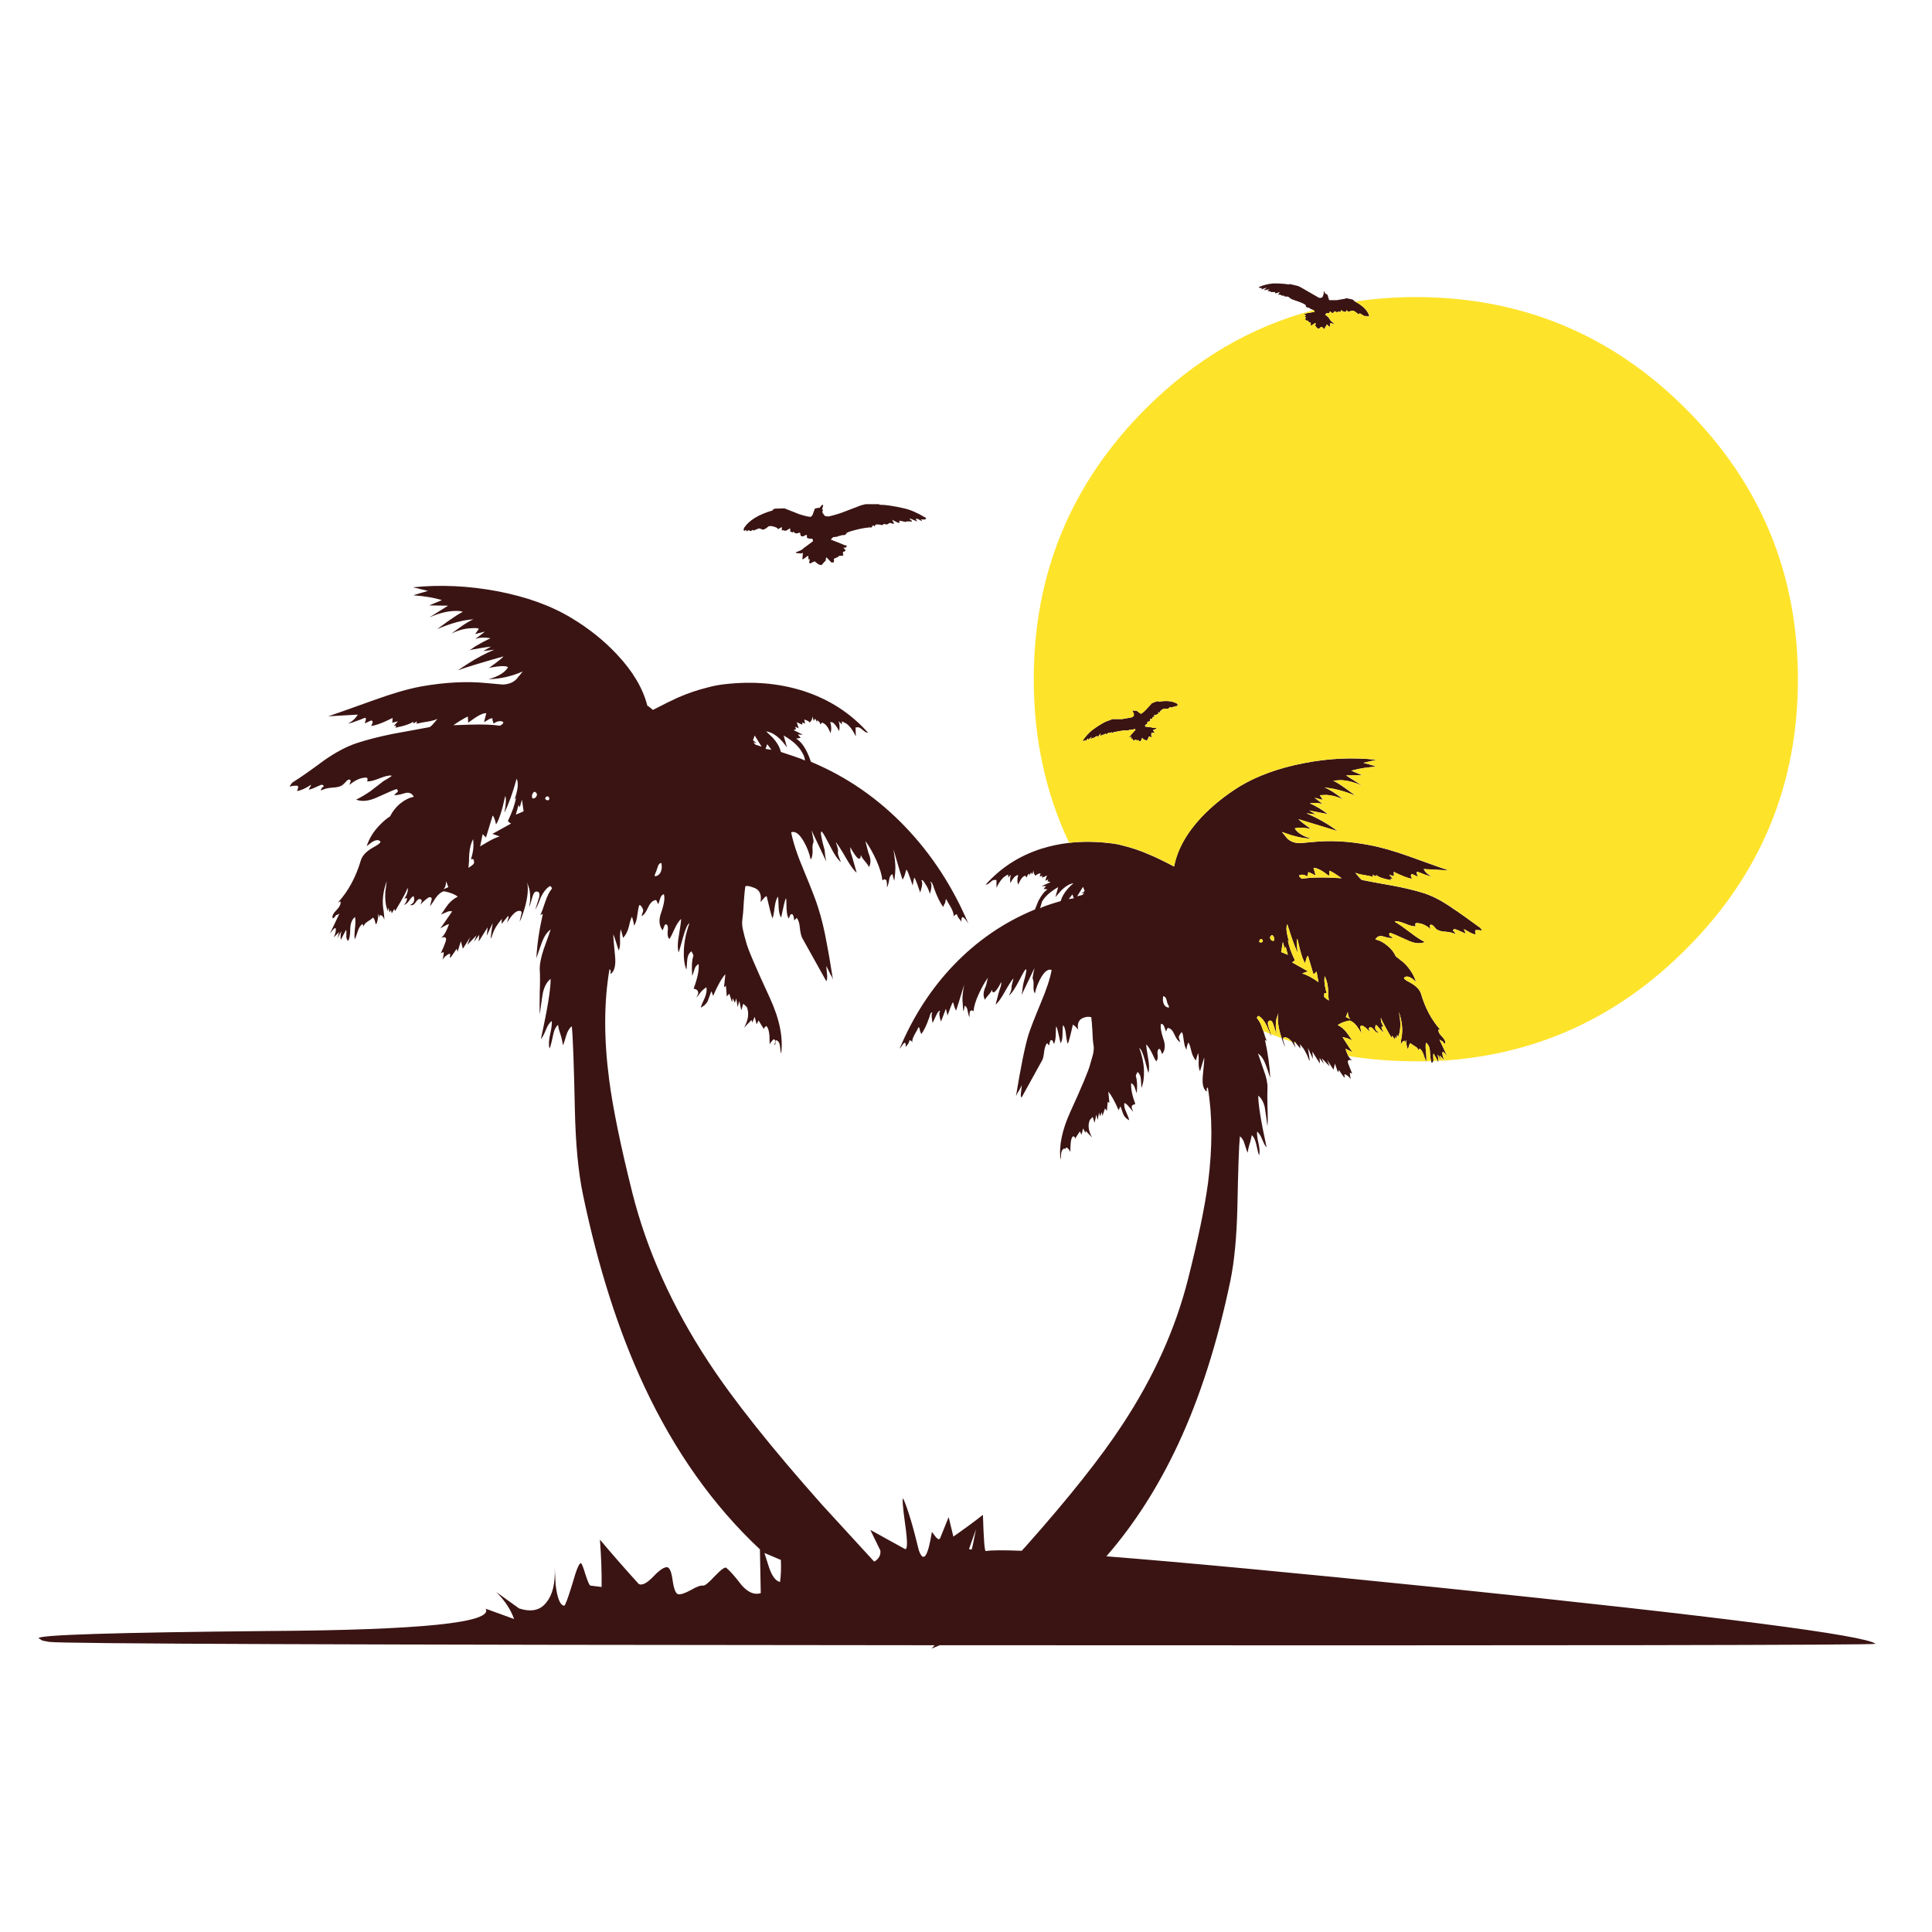<?xml version="1.0" encoding="utf-8"?>
<!-- Generator: Adobe Illustrator 16.0.0, SVG Export Plug-In . SVG Version: 6.00 Build 0)  -->
<!DOCTYPE svg PUBLIC "-//W3C//DTD SVG 1.1//EN" "http://www.w3.org/Graphics/SVG/1.1/DTD/svg11.dtd">
<svg version="1.1" id="Layer_1" xmlns="http://www.w3.org/2000/svg" xmlns:xlink="http://www.w3.org/1999/xlink" x="0px" y="0px"
	 width="300px" height="300px" viewBox="0 0 300 300" enable-background="new 0 0 300 300" xml:space="preserve">
<g>
	<path fill="#3A1413" d="M229.667,143.941c0.114,0.058,0.229,0.173,0.347,0.346c0.114,0.173,0.114,0.245,0,0.217
		c-0.146-0.058-0.404-0.087-0.779-0.087c-0.145-0.029-0.201,0.087-0.174,0.346c0.029,0.115,0.059,0.231,0.086,0.346
		c-0.258-0.029-0.576-0.144-0.951-0.346c-0.49-0.288-0.778-0.447-0.865-0.476c-0.028,0.058,0.029,0.202,0.174,0.433
		c0.086,0.173,0.086,0.245,0,0.216c-0.809-0.375-1.327-0.592-1.559-0.649c-0.201-0.029-0.317,0.058-0.346,0.26
		c0.201,0.058,0.33,0.23,0.389,0.52c-0.288-0.202-0.793-0.332-1.514-0.39c-0.693-0.029-1.185-0.173-1.473-0.433
		c-0.174-0.202-0.304-0.346-0.391-0.433c-0.174-0.173-0.317-0.245-0.434-0.216c-0.145,0.029-0.201,0.115-0.173,0.26
		c0.028,0.086,0.087,0.231,0.173,0.433c-0.779-0.664-1.543-0.981-2.294-0.952c-0.058,0-0.101,0.058-0.129,0.173
		c0,0.115,0.028,0.216,0.086,0.303c-0.288,0.086-0.837-0.043-1.644-0.389c-0.809-0.317-1.344-0.433-1.604-0.346
		c-0.057,0.029,0.072,0.129,0.391,0.303c0.375,0.231,0.578,0.361,0.605,0.39c0.434,0.317,1.039,0.764,1.817,1.341
		c0.692,0.52,1.313,0.909,1.86,1.168c-0.779,0.317-1.701,0.216-2.771-0.303c-1.5-0.692-2.38-1.067-2.64-1.125
		c-0.059-0.028-0.103,0.029-0.131,0.173c-0.027,0.116,0,0.217,0.088,0.303c0.403,0.202,0.533,0.303,0.389,0.303
		c-0.201,0.086-0.663,0.014-1.385-0.216c-0.577-0.173-0.995-0.015-1.256,0.476c0.636,0.115,1.256,0.433,1.861,0.952
		c0.605,0.491,1.039,1.039,1.299,1.645l1.256,0.996c0.922,0.894,1.558,1.89,1.902,2.986c-0.777-0.779-1.385-1.01-1.816-0.691
		c-0.174,0.144,0.115,0.402,0.865,0.779c0.951,0.519,1.529,1.109,1.73,1.773c0.635,2.191,1.646,4.068,3.029,5.626l-0.303-0.13
		c-0.087,0.347,0.102,0.736,0.563,1.169c0.404,0.433,0.549,0.778,0.434,1.038c-0.029,0.087-0.115,0.029-0.26-0.172
		c-0.145-0.203-0.23-0.274-0.26-0.217l-0.348-0.218l1.256,2.685c-0.114-0.174-0.23-0.332-0.347-0.478
		c-0.26-0.288-0.403-0.36-0.434-0.217c-0.058,0.26,0.028,0.649,0.261,1.169c0,0.029-0.23-0.202-0.693-0.691l0.217,0.821
		c-0.114-0.202-0.217-0.403-0.303-0.604c-0.201-0.348-0.272-0.435-0.217-0.26c0.059,0.26,0.087,0.549,0.087,0.864
		c0,0.058,0,0.13,0,0.218l-0.735-1.343c-0.058,0.115-0.071,0.36-0.043,0.735c0.028,0.145,0.028,0.289,0,0.433
		c-0.059,0.115-0.131,0.218-0.217,0.304c-0.059-0.086-0.102-0.188-0.13-0.304c-0.087-0.288-0.145-0.735-0.174-1.342
		c0-0.69-0.201-1.196-0.604-1.515c-0.088,0.347-0.088,0.837,0,1.472c0.058,0.635,0.072,1.11,0.043,1.428v0.044
		c0-0.029-0.016-0.044-0.043-0.044c-0.088-0.173-0.217-0.519-0.391-1.038c-0.145-0.433-0.346-0.75-0.605-0.951l-0.174,0.303
		c-0.058-0.26-0.244-0.477-0.562-0.649c-0.376-0.229-0.606-0.389-0.692-0.476c-0.115,0.087-0.188,0.217-0.218,0.39
		c-0.057,0.229-0.129,0.403-0.216,0.519c-0.145-0.403-0.217-0.793-0.217-1.168c0-0.229-0.028-0.26-0.086-0.086
		c-0.029,0.086-0.059,0.201-0.086,0.347l-0.088-0.392c-0.058,0-0.129,0.029-0.217,0.088c-0.174,0.115-0.287,0.304-0.346,0.563
		c-0.059-0.229-0.029-0.604,0.086-1.125c0.23-1.24,0.086-2.583-0.433-4.024c0.375,1.614,0.331,2.957-0.13,4.024l-0.088-0.478
		l-0.172,0.649l-0.175-0.347l-0.086,0.477l-0.347-0.604l-0.129,0.303c-0.288-0.462-0.563-0.938-0.822-1.428
		c-0.52-0.925-0.794-1.486-0.823-1.688v0.346c0.029,0.317,0.175,0.692,0.435,1.127c-0.289-0.146-0.391-0.088-0.303,0.172
		c0.058,0.231,0.172,0.434,0.346,0.605c-0.23-0.058-0.447-0.23-0.649-0.519c-0.26-0.317-0.462-0.521-0.604-0.606
		c-0.231,0.52-0.088,0.909,0.433,1.168c-0.26,0.088-0.505-0.043-0.735-0.389c-0.23-0.316-0.447-0.448-0.648-0.391
		c-0.115,0.059-0.158,0.158-0.131,0.304c0.029,0.114,0.088,0.26,0.174,0.433c-0.605-0.662-1.023-0.994-1.256-0.994
		c-0.2,0-0.288,0.102-0.26,0.303c0.028,0.145,0.103,0.447,0.217,0.908c-0.316-0.52-0.576-0.908-0.778-1.168
		c-0.347-0.433-0.692-0.707-1.039-0.822c-0.028-0.028-0.259,0.015-0.69,0.131c-0.492,0.143-0.896,0.33-1.213,0.562
		c0.461,0.202,0.895,0.55,1.299,1.039c0.145,0.173,0.461,0.62,0.951,1.341c-0.433-0.229-0.765-0.359-0.994-0.389
		c-0.435-0.145-0.578-0.145-0.435,0c0.751,1.184,1.256,1.934,1.517,2.25l-0.563-0.303c-0.404-0.201-0.591-0.273-0.562-0.217
		c0.145,0.434,0.287,0.793,0.433,1.082c0.202,0.347,0.418,0.578,0.647,0.692c-0.635-0.202-0.851-0.028-0.647,0.521
		c0.114,0.316,0.315,0.822,0.604,1.514l-0.303-0.13c-0.087,0-0.059,0.333,0.087,0.995c-0.174-0.289-0.448-0.533-0.821-0.734
		c-0.174-0.088-0.218,0.014-0.131,0.303c0.059,0.201,0,0.217-0.174,0.043l-0.734-1.039l-0.131,0.391l-0.477-1.385l-0.216,0.951
		l-0.995-1.515l0.389,0.995l-1.211-1.255l0.303,0.866l-0.648-0.909l0.043,0.866l-1.168-1.861l0.086,1.125l-0.777-1.688
		c0.315,1.902,0.346,2.45,0.086,1.644c-0.175-0.49-0.434-1.011-0.779-1.558l-0.477-0.605l-0.044-0.044v0.044l0.044,0.605
		l-0.865-1.039c-0.086-0.029-0.115,0.015-0.086,0.131c0,0.027,0.014,0.086,0.043,0.173c0.028,0.144,0.086,0.346,0.174,0.604
		c-0.231-0.375-0.42-0.679-0.563-0.908c-0.086-0.086-0.158-0.158-0.217-0.217c-0.315-0.347-0.634-0.505-0.951-0.476
		c-0.146,0.026-0.217,0.101-0.217,0.216c-0.028,0.086-0.015,0.217,0.043,0.391c0.174,0.489,0.245,0.765,0.217,0.821
		c-0.173-0.375-0.331-0.809-0.476-1.299c-0.059-0.173-0.115-0.346-0.174-0.521c-0.404-1.354-0.52-2.479-0.347-3.375l-0.304,0.908
		c-0.145,0.75-0.129,1.529,0.044,2.338c-0.087-0.145-0.245-0.592-0.478-1.342c-0.145-0.549-0.346-0.793-0.604-0.736
		c-0.289,0.059-0.36,0.348-0.217,0.865c0.174,0.549,0.304,0.952,0.39,1.213l0.087,0.347c-0.058-0.116-0.114-0.23-0.173-0.347
		c-0.23-0.549-0.419-0.98-0.563-1.299c-0.316-0.664-0.707-1.154-1.168-1.471c-0.088-0.059-0.174-0.029-0.26,0.086
		c-0.088,0.115-0.103,0.201-0.045,0.26c0.348,0.403,0.635,0.98,0.866,1.73c0.028,0.058,0.058,0.131,0.087,0.217
		c0.23,0.809,0.418,1.326,0.563,1.559l-0.303-0.174c0.461,2.105,0.735,4.082,0.822,5.93c-0.288-0.895-0.521-1.571-0.691-2.033
		c-0.318-0.866-0.723-1.458-1.213-1.774c0.028,0.115,0.332,0.995,0.908,2.64c0.404,1.067,0.592,1.977,0.563,2.727
		c-0.028,0.607-0.028,1.588,0,2.943c0.058,1.299,0.058,2.295,0,2.986c-0.23-1.701-0.375-2.712-0.434-3.029
		c-0.201-0.779-0.533-1.355-0.994-1.73c-0.029,1.24,0.403,3.924,1.297,8.049c-0.201-0.201-0.433-0.619-0.691-1.254
		c-0.23-0.578-0.49-0.982-0.779-1.213c-0.058,0.377,0.016,0.996,0.217,1.861c0.174,0.779,0.202,1.385,0.088,1.818
		c-0.088-0.146-0.23-0.693-0.434-1.646c-0.174-0.779-0.419-1.271-0.736-1.474c0,0.203-0.072,0.563-0.217,1.082
		c-0.201,0.607-0.33,1.154-0.389,1.646c-0.087-0.146-0.245-0.593-0.477-1.34c-0.145-0.55-0.39-0.953-0.735-1.214
		c-0.146,1.441-0.272,5.164-0.39,11.166c-0.115,4.56-0.477,8.31-1.082,11.252c-2.021,9.695-4.746,18.207-8.181,25.535
		c-3.087,6.578-6.78,12.334-11.079,17.269c11.801,0.924,29.012,2.539,51.633,4.849c43.623,4.502,66.229,7.413,67.816,8.741
		c-0.837,0.201-47.822,0.275-140.958,0.218c-1.472,0-2.929,0-4.371,0l-1.255,0.52l0.476-0.52
		c-90.078-0.06-135.91-0.23-137.497-0.521c-0.693-0.115-1.082-0.201-1.169-0.261c-0.058-0.057-0.216-0.157-0.476-0.303
		c-0.173-0.52,11.729-0.895,35.705-1.125c23.688-0.145,34.926-1.299,33.714-3.463l4.414,1.602c-0.519-1.471-1.443-2.87-2.77-4.196
		l3.549,2.553c1.905,0.605,3.318,0.289,4.241-0.952c0.953-1.154,1.385-2.941,1.298-5.365c0.029,0.52,0.073,1.385,0.13,2.596
		c0.26,2.164,0.707,3.26,1.342,3.289c0.145,0,0.563-1.125,1.255-3.375c0.635-2.25,1.082-3.318,1.342-3.203
		c0.116,0,0.346,0.578,0.692,1.73c0.375,1.155,0.635,1.731,0.78,1.731l1.731,0.215c0.029-2.19-0.058-4.646-0.259-7.354
		c1.789,2.135,3.793,4.428,6.016,6.881l0.26,0.086c0.519,0.059,1.227-0.389,2.121-1.342c0.895-0.922,1.572-1.369,2.034-1.342
		c0.404,0.059,0.692,0.766,0.866,2.121c0.202,1.327,0.49,2.021,0.866,2.077c0.404,0.058,1.053-0.157,1.947-0.647
		c0.895-0.521,1.529-0.752,1.904-0.693c0.26,0.057,0.88-0.447,1.861-1.516c0.953-0.98,1.53-1.398,1.731-1.254
		c0.549,0.432,1.342,1.326,2.38,2.684c1.01,1.154,2.006,1.572,2.986,1.254l-0.129-6.795c-7.242-6.779-13.229-15.219-17.96-25.318
		c-3.982-8.512-7.156-18.436-9.521-29.774c-0.722-3.461-1.14-7.849-1.255-13.156c-0.145-6.953-0.303-11.28-0.476-12.983
		c-0.375,0.289-0.665,0.765-0.866,1.43c-0.231,0.836-0.404,1.341-0.52,1.514c-0.057-0.549-0.202-1.168-0.433-1.861
		c-0.202-0.604-0.303-1.039-0.303-1.297c-0.375,0.258-0.649,0.85-0.822,1.773c-0.231,1.096-0.404,1.73-0.519,1.904
		c-0.145-0.521-0.116-1.24,0.086-2.164c0.23-0.98,0.317-1.688,0.259-2.121c-0.346,0.26-0.649,0.721-0.909,1.386
		c-0.288,0.722-0.548,1.196-0.779,1.428c1.039-4.702,1.543-7.819,1.515-9.349c-0.548,0.434-0.938,1.111-1.168,2.033
		c-0.086,0.348-0.26,1.516-0.519,3.508c-0.029-0.779-0.029-1.936,0-3.463c0.057-1.559,0.057-2.713,0-3.463
		c-0.029-0.836,0.172-1.904,0.605-3.202c0.722-1.991,1.082-3.015,1.082-3.073c-0.548,0.375-1.009,1.067-1.385,2.077
		c-0.202,0.548-0.476,1.342-0.822,2.38c0.087-1.991,0.418-4.284,0.996-6.881l-0.39,0.173c0.173-0.317,0.433-1.009,0.779-2.077
		c0.289-0.866,0.621-1.529,0.995-1.991c0.058-0.058,0.029-0.159-0.086-0.303c-0.087-0.116-0.173-0.144-0.259-0.087
		c-0.52,0.346-0.967,0.909-1.342,1.688c-0.346,0.923-0.634,1.572-0.866,1.948c0.029-0.115,0.216-0.722,0.563-1.818
		c0.173-0.606,0.086-0.938-0.259-0.995c-0.318-0.087-0.563,0.173-0.736,0.779c-0.26,0.952-0.433,1.486-0.519,1.602
		c0.202-0.924,0.216-1.833,0.043-2.727l-0.346-1.082c0.201,1.039,0.072,2.365-0.39,3.981c-0.231,0.808-0.491,1.515-0.779,2.121
		c0-0.086,0.072-0.418,0.216-0.995c0.145-0.433,0.087-0.664-0.173-0.693c-0.375-0.029-0.75,0.173-1.125,0.606
		c-0.173,0.173-0.476,0.591-0.909,1.255c0.115-0.317,0.188-0.548,0.216-0.693c0.086-0.259,0.072-0.375-0.043-0.346l-0.996,1.212
		l0.043-0.779c-0.172,0.202-0.375,0.461-0.605,0.779c-0.433,0.606-0.736,1.212-0.909,1.818c-0.289,0.952-0.26,0.303,0.087-1.948
		l-0.909,1.948l0.129-1.298l-1.385,2.207l0.086-1.039L73.6,146.24l0.39-0.995l-1.428,1.471c0.317-0.837,0.461-1.241,0.433-1.212
		c0,0.058-0.375,0.664-1.126,1.818l-0.303-1.169l-0.519,1.645l-0.13-0.476l-0.866,1.255c-0.202,0.202-0.259,0.173-0.173-0.086
		c0.087-0.347,0.015-0.462-0.216-0.347c-0.461,0.26-0.778,0.563-0.952,0.909c0.202-0.808,0.245-1.211,0.129-1.211l-0.389,0.173
		c0.375-0.808,0.621-1.399,0.735-1.774c0.231-0.664-0.014-0.866-0.735-0.606c0.404-0.202,0.822-0.895,1.254-2.078
		c0.029-0.144-0.417,0.058-1.341,0.606c0.145-0.173,0.75-1.039,1.818-2.597c0.057-0.087-0.13-0.101-0.563-0.044
		c-0.058,0.029-0.433,0.188-1.125,0.477c0.519-0.779,0.88-1.298,1.082-1.559c0.462-0.548,0.966-0.952,1.515-1.211
		c-0.347-0.26-0.808-0.476-1.386-0.649c-0.519-0.144-0.792-0.202-0.821-0.173c-0.404,0.116-0.808,0.448-1.212,0.996
		c-0.404,0.634-0.707,1.082-0.909,1.341c0.145-0.548,0.231-0.894,0.26-1.039c0.057-0.26-0.043-0.39-0.303-0.39
		c-0.202,0-0.693,0.39-1.472,1.169c0.115-0.202,0.188-0.361,0.216-0.477c0.058-0.173,0-0.303-0.173-0.389
		c-0.23-0.086-0.476,0.072-0.735,0.476c-0.26,0.404-0.548,0.548-0.866,0.433c0.605-0.289,0.779-0.75,0.519-1.385
		c-0.202,0.087-0.433,0.332-0.692,0.736c-0.26,0.346-0.52,0.563-0.78,0.649c0.202-0.231,0.347-0.491,0.433-0.779
		c0.087-0.317-0.043-0.375-0.39-0.173c0.491-0.779,0.649-1.356,0.477-1.731c0.029,0.26-0.606,1.472-1.904,3.636l-0.13-0.346
		l-0.39,0.692l-0.129-0.52l-0.216,0.39l-0.173-0.779l-0.086,0.563c-0.347-0.779-0.477-1.789-0.39-3.029l0.216-1.645
		c-0.606,1.673-0.765,3.246-0.476,4.717c0.086,0.779,0.115,1.212,0.086,1.298c-0.058-0.288-0.188-0.504-0.39-0.649
		c-0.173-0.058-0.26-0.101-0.26-0.13l-0.13,0.433c-0.029-0.145-0.058-0.274-0.086-0.39c-0.058-0.201-0.086-0.158-0.086,0.13
		c0,0.433-0.101,0.88-0.303,1.341c-0.086-0.115-0.158-0.317-0.216-0.606c-0.058-0.202-0.158-0.36-0.303-0.476
		c-0.087,0.144-0.347,0.346-0.779,0.606c-0.375,0.23-0.591,0.49-0.649,0.779l-0.173-0.39c-0.317,0.202-0.563,0.577-0.736,1.125
		c-0.202,0.664-0.361,1.082-0.476,1.255c-0.059-0.375-0.043-0.952,0.043-1.731c0.086-0.75,0.086-1.327,0-1.731
		c-0.461,0.375-0.707,0.981-0.735,1.818c0,0.952-0.116,1.587-0.347,1.904c-0.202-0.202-0.288-0.491-0.259-0.865
		c0.029-0.433,0.014-0.722-0.043-0.866l-0.822,1.558c-0.058-0.491-0.029-0.909,0.086-1.255c0.087-0.202,0.014-0.101-0.217,0.303
		l-0.39,0.693l0.261-0.952l-0.823,0.822c0.26-0.605,0.361-1.053,0.303-1.341c-0.029-0.173-0.188-0.101-0.476,0.216l-0.433,0.563
		l1.472-3.116l-0.39,0.216c-0.029-0.086-0.13,0-0.303,0.26c-0.173,0.23-0.289,0.303-0.347,0.216
		c-0.115-0.317,0.072-0.722,0.563-1.212c0.519-0.519,0.735-0.981,0.649-1.385l-0.39,0.173c1.586-1.731,2.77-3.91,3.548-6.535
		c0.231-0.779,0.909-1.472,2.035-2.077c0.837-0.461,1.154-0.765,0.952-0.909c-0.288-0.259-0.721-0.202-1.298,0.173l-0.779,0.606
		c0.404-1.27,1.14-2.424,2.208-3.462c0.519-0.52,0.995-0.909,1.428-1.169c0.347-0.721,0.851-1.371,1.515-1.947
		c0.75-0.606,1.472-0.967,2.164-1.082c-0.289-0.578-0.764-0.765-1.428-0.563c-0.837,0.259-1.371,0.346-1.602,0.259
		c-0.029,0,0.116-0.13,0.433-0.39c0.173-0.115,0.159-0.288-0.043-0.519c-0.288,0.058-1.313,0.49-3.072,1.298
		c-1.27,0.577-2.352,0.692-3.246,0.346c0.664-0.317,1.399-0.75,2.207-1.298c0.461-0.346,1.154-0.88,2.078-1.602
		c0.923-0.519,1.327-0.793,1.211-0.822c-0.317-0.086-0.952,0.058-1.904,0.433s-1.587,0.52-1.904,0.433
		c0.086-0.116,0.115-0.231,0.086-0.346c-0.029-0.144-0.086-0.216-0.173-0.216c-0.807-0.029-1.688,0.346-2.64,1.125
		c0.086-0.231,0.145-0.404,0.173-0.52c0.058-0.173,0-0.274-0.173-0.303c-0.145-0.029-0.302,0.058-0.476,0.26
		c-0.231,0.26-0.404,0.433-0.52,0.519c-0.317,0.289-0.88,0.447-1.687,0.477c-0.808,0.058-1.386,0.216-1.731,0.476
		c0-0.317,0.144-0.534,0.433-0.649c-0.059-0.231-0.202-0.317-0.433-0.259c-0.924,0.433-1.53,0.678-1.818,0.735
		c-0.086,0.029-0.072-0.058,0.043-0.26c0.173-0.259,0.245-0.418,0.216-0.476c-0.894,0.577-1.615,0.894-2.164,0.952
		c0.261-0.577,0.232-0.851-0.086-0.822c-0.433,0-0.751,0.043-0.952,0.13c-0.116,0.058-0.101-0.029,0.043-0.259
		c0.115-0.202,0.245-0.347,0.39-0.433c1.154-0.721,2.74-1.832,4.761-3.333c1.846-1.298,3.563-2.208,5.149-2.727
		c1.587-0.519,3.448-0.996,5.583-1.428c1.241-0.231,3.131-0.577,5.669-1.039c0.173-0.029,0.592-0.461,1.255-1.298
		c-0.317,0.173-0.823,0.317-1.515,0.433c-0.778,0.116-1.226,0.202-1.341,0.26l-0.433,0.043l0.13-0.347l-0.606,0.347v-0.303
		c-0.259,0.231-0.808,0.462-1.645,0.692l-1.125,0.26l0.13-0.346l-0.39,0.086l0.649-0.736l-0.865,0.216l0.043-0.735
		c-0.721,0.346-1.255,0.591-1.601,0.735c-0.635,0.26-1.212,0.433-1.731,0.52c0.115-0.23,0.188-0.389,0.216-0.476
		c0.057-0.202,0-0.332-0.173-0.39c-0.059,0-0.231,0.072-0.52,0.217c-0.259,0.145-0.433,0.202-0.519,0.173
		c0.26-0.606,0.245-0.865-0.043-0.779c-0.549,0.231-0.967,0.389-1.255,0.476c-0.49,0.202-0.923,0.332-1.298,0.39
		c0.519-0.26,0.923-0.577,1.212-0.952c0.144-0.173,0.245-0.317,0.302-0.433l-4.587,0.26c0.462-0.144,2.828-0.981,7.098-2.51
		c2.856-1.039,5.294-1.746,7.313-2.121c3.751-0.664,7.169-0.836,10.257-0.519c1.587,0.144,2.395,0.216,2.424,0.216
		c0.923-0.029,1.645-0.317,2.164-0.866l0.952-1.168c-1.673,0.75-3.447,1.154-5.323,1.212c1.558-0.433,2.568-1.053,3.029-1.861
		c-0.259-0.26-1.241-0.23-2.943,0.087l0.909-0.649c0.665-0.491,1.111-0.865,1.342-1.125c-3.578,1.01-5.944,1.731-7.098,2.164
		l1.644-1.082c1.356-0.865,2.698-1.572,4.025-2.12l-1.731,0.216l1.212-0.693c-0.52,0.058-1.039,0.13-1.559,0.216
		c-1.096,0.173-1.702,0.303-1.817,0.39l0.996-0.692c0.837-0.49,1.601-0.895,2.293-1.212c-0.952-0.173-1.746-0.13-2.38,0.13
		c1.039-0.779,1.543-1.168,1.515-1.168l-1.515,0.39c0.404-0.548,0.592-0.822,0.563-0.822c-0.116-0.115-0.52-0.145-1.212-0.086
		c-0.952,0.028-1.962,0.303-3.03,0.822l1.255-0.909c0.923-0.664,1.645-1.096,2.164-1.298c-1.586,0.087-3.462,0.591-5.626,1.515
		l1.601-1.168c1.155-0.808,1.948-1.313,2.38-1.515c-0.288-0.115-0.721-0.159-1.298-0.13c-1.154,0.029-2.452,0.36-3.895,0.995
		l2.9-1.817l-2.943-0.043l1.99-0.822c-1.24-0.375-2.683-0.62-4.328-0.735c-0.172,0,0.145-0.115,0.953-0.347
		c0.375-0.115,0.778-0.231,1.211-0.346l-2.336-0.563c4.27-0.433,8.627-0.231,13.07,0.606c4.559,0.866,8.425,2.265,11.599,4.198
		c2.683,1.616,5.02,3.492,7.011,5.626c2.452,2.597,4.025,5.251,4.717,7.963c0.058,0.029,0.115,0.058,0.173,0.086
		c0.231,0.173,0.462,0.361,0.692,0.563c1.731-0.894,3.015-1.529,3.852-1.904c1.5-0.664,3.073-1.197,4.717-1.601
		c0.722-0.202,1.543-0.361,2.467-0.476c4.414-0.52,8.525-0.173,12.334,1.039c4.01,1.299,7.357,3.462,10.041,6.492
		c-0.231,0-0.49-0.13-0.779-0.39c-0.318-0.289-0.577-0.447-0.779-0.476l-0.39,0.043l0.043,1.385
		c-0.433-0.923-0.923-1.587-1.471-1.991l-0.693-0.347v0.477l-0.519-0.52c0.173,0.433,0.202,0.952,0.086,1.558
		c-0.346-0.692-0.678-1.139-0.995-1.341l-0.39-0.086c0.202,0.635,0.216,1.211,0.043,1.731c-0.26-0.692-0.562-1.168-0.909-1.428
		l-0.39-0.216l-0.26,0.303c-0.057-0.231-0.159-0.404-0.302-0.52l-0.216-0.13v0.303l-0.304-0.563l-0.216,0.347l-0.216-0.736
		c0.058,0.317-0.072,0.649-0.39,0.995c-0.115-0.144-0.303-0.259-0.563-0.346l-0.303-0.13l0.13,0.649l-0.433-0.173v0.346
		l-0.866-0.389l0.303,0.952l-0.562-0.259c0.115,0.259,0.158,0.39,0.129,0.39c-0.203,0.101-0.326,0.145-0.368,0.129l1.45,0.736
		l-0.779-0.043l0.433,0.52l-0.692,0.13c0.894,0.519,1.658,1.717,2.293,3.592c5.54,2.309,10.445,5.699,14.715,10.17
		c4.068,4.271,7.314,9.262,9.738,14.975c-0.145-0.231-0.317-0.477-0.519-0.736c-0.433-0.491-0.62-0.332-0.563,0.476
		c-0.028-0.115-0.158-0.302-0.39-0.563c-0.172-0.23-0.274-0.447-0.302-0.649c-0.306,0.056-0.479,0.192-0.519,0.411
		c0.05-0.346-0.08-0.814-0.39-1.407c-0.375-0.635-0.621-1.067-0.736-1.298c-0.058-0.086-0.101-0.029-0.129,0.173
		c-0.029,0.26-0.072,0.418-0.13,0.476c-0.086,0.086-0.158,0.259-0.216,0.52c-0.461-0.548-0.952-1.544-1.472-2.987
		c-0.029-0.173-0.101-0.375-0.216-0.605c-0.144-0.26-0.259-0.361-0.346-0.303c0.259,0.26,0.245,0.88-0.043,1.861
		c-0.202-0.635-0.418-1.111-0.649-1.428c-0.116-0.202-0.216-0.361-0.303-0.477c-0.145-0.202-0.274-0.274-0.39-0.216
		c0.145,0.173,0.173,0.491,0.087,0.952c-0.059,0.26-0.145,0.578-0.26,0.952c-0.404-1.211-0.693-1.962-0.865-2.25
		c-0.059-0.202-0.159,0.188-0.304,1.168c-0.23-0.692-0.418-1.226-0.562-1.601c-0.26-0.75-0.418-0.996-0.477-0.736
		c-0.115,0.548-0.289,1.024-0.519,1.428c-0.115-0.231-0.592-1.803-1.429-4.717c0.202,1.27,0.304,2.25,0.304,2.943
		c0,0.433-0.059,1.082-0.173,1.948c-0.145-0.375-0.231-0.721-0.26-1.039c-0.288,0.115-0.461,0.375-0.52,0.779
		c-0.086,0.577-0.201,1.01-0.346,1.298c0-0.721-0.059-1.125-0.173-1.212c-0.086,0.058-0.145,0.029-0.173-0.086l-0.39,0.173
		c-0.058-0.808-0.375-1.861-0.952-3.159c-0.519-1.125-1.067-2.092-1.645-2.9c-0.029-0.029,0.028,0.231,0.173,0.779
		c0.116,0.49,0.202,0.822,0.259,0.996c0.404,0.923,0.433,1.673,0.087,2.25c-0.058-0.202-0.274-0.52-0.649-0.952
		c-0.347-0.404-0.549-0.722-0.606-0.952c-0.057,1.096-0.606,0.692-1.645-1.212c0.029,0.461,0.044,0.707,0.044,0.736
		c0.115,0.288,0.433,1.37,0.952,3.246c-0.433-0.347-0.996-1.125-1.688-2.337c-0.75-1.298-1.27-2.106-1.558-2.423
		c0.289,0.808,0.404,1.298,0.347,1.471c-0.058,0.202,0.015,0.548,0.216,1.039c0.086,0.231,0.172,0.433,0.26,0.606
		c-0.375-0.26-0.808-0.836-1.298-1.731c-0.549-1.038-0.938-1.774-1.169-2.207c-0.433-0.779-0.649-0.995-0.649-0.649
		c-0.029,0.173,0,0.418,0.087,0.736c0.058,0.346,0.158,0.793,0.303,1.341c0.145,0.433,0.216,0.794,0.216,1.082
		c0.029,0.433,0.102,0.88,0.216,1.342c-1.355-2.885-2.121-4.501-2.293-4.847c0.259,1.125,0.36,1.746,0.303,1.861
		c-0.145,0.26-0.188,0.707-0.13,1.341c0,0.606-0.101,1.053-0.303,1.342c-0.202-1.01-0.577-1.977-1.125-2.9
		c-0.664-1.125-1.298-1.573-1.904-1.341c0.288,1.529,0.938,3.491,1.947,5.886c1.212,2.914,1.962,4.861,2.25,5.842
		c0.52,1.616,0.967,3.477,1.342,5.583c0.172,0.808,0.49,2.668,0.952,5.583c-0.115-0.375-0.231-0.62-0.347-0.735
		c-0.49-1.04-0.721-1.486-0.692-1.341c0.029,0.317,0.072,0.779,0.13,1.384c0.029,0.49-0.014,0.793-0.13,0.91l-3.765-6.752
		c-0.145-0.289-0.26-0.822-0.347-1.601c-0.058-0.664-0.216-1.154-0.476-1.472l-0.39,0.39c-0.028-0.26-0.057-0.447-0.086-0.563
		c-0.059-0.202-0.13-0.332-0.216-0.39c-0.145-0.058-0.26,0-0.347,0.173c-0.086,0.23-0.158,0.389-0.216,0.476
		c-0.231-0.346-0.346-1.067-0.346-2.164c0-0.808-0.044-1.096-0.13-0.865c-0.145,0.375-0.375,1.342-0.692,2.9
		c-0.23-0.346-0.361-0.88-0.39-1.602c-0.029-0.923-0.058-1.471-0.086-1.645c-0.232,0.231-0.404,0.75-0.52,1.558
		c-0.115,0.953-0.231,1.559-0.346,1.818c-0.173-0.433-0.477-1.586-0.91-3.462c-0.172,0.058-0.346,0.202-0.519,0.433
		c-0.259,0.289-0.404,0.447-0.433,0.476c0.202-1.154-0.13-1.89-0.996-2.208c-0.923-0.346-1.385-0.375-1.385-0.086
		c-0.058,0.404-0.13,1.183-0.216,2.337c-0.058,1.183-0.13,2.063-0.216,2.64c-0.086,0.52-0.043,1.125,0.13,1.818
		c0.086,0.404,0.245,1.01,0.476,1.818c0.259,1.01,1.472,3.852,3.636,8.526c1.529,3.318,2.12,6.217,1.774,8.699
		c-0.058-0.146-0.116-0.506-0.173-1.082c-0.028-0.434-0.159-0.736-0.39-0.91c-0.202-0.144-0.302-0.086-0.302,0.174
		c0,0.316-0.072,0.477-0.217,0.477c0.086-0.201,0.145-0.359,0.173-0.477c0.058-0.174,0-0.303-0.173-0.391
		c-0.087-0.027-0.216,0.073-0.39,0.305c-0.202,0.229-0.302,0.418-0.302,0.563c-0.029-0.604-0.044-1.096-0.044-1.471
		c-0.058-0.693-0.201-1.17-0.433-1.43c-0.058-0.057-0.129-0.028-0.216,0.087c-0.115,0.087-0.188,0.202-0.216,0.347l-0.822-1.342
		l-0.303,0.605l-0.303-1.168l-0.39,0.907l-0.086-0.433l-1.169,1.212c0.664-1.185,0.808-2.25,0.433-3.203l-0.562-0.519l-0.303,1.039
		l-0.303-1.473l-0.259,0.951l-0.217-1.341l-0.216,0.692l-0.347-0.736l-0.086,0.65l-0.433-1.343l-0.39,0.433l-0.13-1.646
		l-0.303,0.217l0.216-2.032c-0.577,0.633-1.212,1.76-1.904,3.375c-0.202-0.606-0.303-0.822-0.303-0.649
		c-0.145,0.403-0.332,0.909-0.563,1.515c-0.23,0.404-0.577,0.721-1.039,0.953c0.029-0.232,0.23-0.736,0.606-1.516
		c0.259-0.635,0.347-1.185,0.259-1.646c-0.288,0.175-0.577,0.418-0.865,0.735c-0.289,0.404-0.519,0.693-0.692,0.865
		c0.115-0.26,0.202-0.446,0.259-0.563c0.059-0.23,0-0.434-0.173-0.605c-0.086-0.086-0.259-0.159-0.519-0.217
		c0.606-1.617,0.865-2.886,0.779-3.809c-0.318,0.144-0.534,0.418-0.649,0.822c-0.202,0.635-0.318,0.966-0.347,0.996
		c-0.115-1.385-0.057-2.409,0.173-3.073c0.029-0.115-0.072-0.36-0.303-0.736c-0.375,0.289-0.591,0.736-0.649,1.342
		c-0.057,0.923-0.101,1.428-0.129,1.515c-0.318-0.808-0.447-1.817-0.39-3.029c0.058-1.356,0.347-2.756,0.866-4.198
		c-0.288,0.144-0.621,0.88-0.996,2.207c-0.404,1.472-0.634,2.25-0.692,2.337c-0.173-0.664-0.158-1.529,0.043-2.597
		c0.232-1.356,0.347-2.222,0.347-2.597c-0.347,0.317-0.678,0.822-0.996,1.515c-0.375,0.837-0.649,1.371-0.822,1.602
		c-0.231-0.231-0.318-0.635-0.26-1.212c0.087-0.548,0.029-0.895-0.172-1.039c-0.145-0.086-0.261-0.014-0.347,0.217
		c-0.058,0.144-0.145,0.375-0.26,0.692c-0.577-0.721-0.649-1.659-0.216-2.813c0.461-1.356,0.591-2.293,0.39-2.813
		c-0.289,0.115-0.477,0.347-0.563,0.693c-0.173,0.548-0.274,0.836-0.302,0.865c-0.202-0.433-0.318-0.649-0.347-0.649
		c-0.49,0.057-0.895,0.433-1.212,1.125c-0.346,0.779-0.692,1.241-1.038,1.385c0.172-0.519,0.259-0.793,0.259-0.822
		c0.029-0.115-0.043-0.317-0.216-0.605c-0.202-0.289-0.333-0.375-0.39-0.26c-0.086,0.173-0.188,0.678-0.303,1.515
		c-0.087,0.78-0.26,1.328-0.52,1.645c0.029-0.145-0.072-0.606-0.302-1.385c-0.145,0.202-0.304,0.692-0.476,1.471
		c-0.173,0.75-0.477,1.356-0.91,1.818c-0.029-0.087-0.144-0.534-0.346-1.342c-0.116,0.346-0.159,0.938-0.13,1.774
		c0.028,0.722-0.043,1.227-0.217,1.515c-0.461-1.5-0.735-2.336-0.822-2.51c-0.029,0.23,0.058,1.341,0.26,3.333
		c0.144,1.414-0.058,2.336-0.606,2.769c-0.087,0.088-0.116,0.029-0.087-0.173c0.058-0.288,0-0.446-0.173-0.476
		c-0.865,5.078-0.88,10.791-0.044,17.139c0.578,4.414,1.775,10.256,3.593,17.527c2.25,8.945,6.189,17.701,11.815,26.27
		c3.895,5.943,9.781,13.346,17.657,22.203l8.094,8.828c0.721-0.432,1.038-1.01,0.952-1.73l-1.558-3.203l5.41,2.986
		c0.375,0.059,0.375-1.227,0-3.852c-0.375-2.684-0.476-4.025-0.304-4.025c0.722,1.645,1.53,4.328,2.424,8.051
		c0.721,2.021,1.399,1.066,2.034-2.856l0.649,0.864c0.145,0.117,0.274,0.218,0.39,0.304c0.058-0.027,0.129-0.07,0.216-0.129
		l1.342-3.332l0.735,3.028c1.702-1.184,3.231-2.309,4.588-3.375c0.115,3.75,0.26,5.625,0.433,5.625
		c0.809-0.145,2.67-0.158,5.582-0.043l0.563-0.604c6.751-7.59,11.8-13.951,15.147-19.086c4.816-7.33,8.193-14.83,10.127-22.506
		c1.558-6.146,2.597-11.15,3.115-15.019c0.692-5.453,0.678-10.356-0.043-14.715c-0.145,0.029-0.201,0.16-0.174,0.391
		c0.059,0.172,0.029,0.23-0.086,0.172c-0.462-0.375-0.635-1.168-0.521-2.379c0.174-1.646,0.246-2.598,0.217-2.856l-0.648,2.121
		c-0.145-0.231-0.216-0.649-0.216-1.256c0.028-0.75,0-1.271-0.087-1.558c-0.201,0.721-0.317,1.11-0.346,1.168
		c-0.348-0.403-0.592-0.938-0.736-1.602c-0.145-0.635-0.288-1.039-0.434-1.211c-0.229,0.576-0.316,0.965-0.258,1.168
		c-0.203-0.26-0.348-0.723-0.435-1.385c-0.087-0.723-0.173-1.154-0.259-1.299c-0.06-0.115-0.159-0.045-0.305,0.217
		c-0.174,0.229-0.244,0.404-0.217,0.52c0,0.057,0.072,0.303,0.217,0.734c-0.316-0.145-0.619-0.547-0.908-1.211
		c-0.26-0.605-0.592-0.938-0.996-0.996c-0.058,0-0.157,0.188-0.303,0.563l-0.26-0.735c-0.087-0.201-0.188-0.347-0.304-0.433
		l-0.086,0.043l-0.087-0.086h-0.043c-0.115,0.461,0,1.227,0.347,2.293c0.375,1.01,0.317,1.817-0.174,2.424
		c-0.086-0.26-0.158-0.447-0.216-0.563c-0.088-0.229-0.188-0.303-0.303-0.217c-0.175,0.116-0.23,0.403-0.175,0.864
		c0.058,0.49-0.014,0.838-0.216,1.039c-0.145-0.201-0.376-0.647-0.691-1.342c-0.289-0.576-0.578-1.009-0.865-1.298
		c0,0.317,0.101,1.054,0.302,2.207c0.174,0.925,0.188,1.675,0.044,2.251c-0.029-0.057-0.217-0.736-0.563-2.033
		c-0.318-1.127-0.606-1.746-0.865-1.861c0.461,1.212,0.705,2.408,0.734,3.593c0.028,1.039-0.101,1.903-0.39,2.596
		c0-0.026-0.029-0.461-0.087-1.297c-0.028-0.521-0.202-0.91-0.52-1.169c-0.201,0.346-0.289,0.563-0.261,0.648
		c0.202,0.636,0.245,1.515,0.132,2.64c-0.029-0.026-0.132-0.315-0.304-0.865c-0.116-0.346-0.304-0.575-0.563-0.69
		c-0.058,0.836,0.16,1.918,0.649,3.246c-0.26,0.086-0.403,0.145-0.433,0.172c-0.146,0.145-0.174,0.317-0.086,0.52
		c0.027,0.115,0.086,0.289,0.172,0.52c-0.26-0.346-0.463-0.592-0.605-0.735c-0.23-0.315-0.477-0.533-0.736-0.647
		c-0.086,0.403,0,0.864,0.261,1.385c0.288,0.664,0.448,1.098,0.477,1.299c-0.403-0.201-0.692-0.477-0.864-0.822
		c-0.028-0.029-0.188-0.461-0.478-1.299c-0.028-0.029-0.13,0.16-0.303,0.563c-0.606-1.385-1.14-2.352-1.601-2.897l0.172,1.772
		l-0.261-0.174l-0.129,1.387l-0.304-0.348l-0.391,1.168l-0.086-0.605l-0.303,0.65l-0.13-0.607l-0.217,1.171l-0.218-0.824
		l-0.258,1.256l-0.305-0.907l-0.434,0.477c-0.346,0.779-0.23,1.688,0.348,2.727l-0.996-1.039l-0.043,0.346l-0.346-0.735l-0.26,0.996
		l-0.26-0.521l-0.736,1.125c0-0.115-0.043-0.215-0.129-0.303c-0.088-0.057-0.158-0.072-0.217-0.043
		c-0.203,0.201-0.317,0.605-0.347,1.213c-0.028,0.316-0.045,0.734-0.045,1.254c-0.028-0.145-0.114-0.303-0.259-0.477
		c-0.174-0.201-0.288-0.287-0.346-0.26c-0.139,0.082-0.194,0.19-0.174,0.326c-0.037-0.185-0.138-0.222-0.305-0.109
		c-0.201,0.145-0.316,0.404-0.346,0.779c-0.027,0.49-0.059,0.793-0.086,0.908c-0.289-2.105,0.216-4.587,1.514-7.443
		c1.818-3.982,2.842-6.436,3.074-7.357c0.201-0.691,0.346-1.197,0.433-1.516c0.144-0.604,0.173-1.125,0.087-1.557
		c-0.087-0.49-0.145-1.24-0.174-2.252c-0.059-1.01-0.115-1.688-0.174-2.033c-0.404-0.086-0.793-0.059-1.168,0.086
		c-0.75,0.26-1.039,0.881-0.865,1.86c-0.318-0.403-0.592-0.661-0.822-0.778c-0.316,1.473-0.578,2.467-0.779,2.986
		c-0.114-0.23-0.215-0.751-0.303-1.559c-0.086-0.692-0.229-1.141-0.434-1.342c-0.057,0.173-0.086,0.648-0.086,1.429
		c0,0.604-0.102,1.067-0.303,1.385c-0.289-1.354-0.49-2.192-0.605-2.51c-0.088-0.203-0.131,0.043-0.131,0.735
		c0,0.951-0.102,1.572-0.303,1.86c-0.086-0.202-0.145-0.347-0.174-0.433c-0.086-0.145-0.188-0.188-0.303-0.131
		c-0.115,0.086-0.201,0.359-0.261,0.822c-0.201-0.26-0.315-0.375-0.346-0.347c-0.201,0.261-0.347,0.69-0.433,1.3
		c-0.059,0.635-0.158,1.08-0.304,1.34l-3.203,5.801c-0.114-0.115-0.144-0.375-0.086-0.779c0.058-0.52,0.101-0.908,0.13-1.168
		c-0.289,0.605-0.49,0.98-0.604,1.125c-0.06,0.057-0.159,0.26-0.306,0.605c0.752-4.588,1.4-7.775,1.948-9.564
		c0.261-0.837,0.909-2.51,1.948-5.02c0.865-2.049,1.414-3.724,1.645-5.021c-0.52-0.203-1.067,0.188-1.645,1.168
		c-0.463,0.809-0.779,1.63-0.953,2.467c-0.173-0.229-0.244-0.605-0.216-1.126c0.028-0.548-0.015-0.938-0.13-1.168
		c-0.029-0.06,0.016-0.375,0.13-0.952c0.114-0.49,0.159-0.707,0.13-0.649l-1.991,4.157c0.087-0.404,0.146-0.779,0.173-1.127
		c0.029-0.261,0.088-0.576,0.174-0.951c0.146-0.49,0.246-0.881,0.304-1.168c0.06-0.262,0.087-0.463,0.087-0.606
		c0-0.317-0.188-0.13-0.563,0.562c-0.433,0.838-0.765,1.459-0.994,1.861c-0.435,0.751-0.81,1.256-1.127,1.516
		c0.317-0.664,0.449-1.14,0.391-1.429l0.303-1.255c-0.26,0.26-0.707,0.952-1.342,2.077c-0.576,1.039-1.053,1.702-1.428,1.991
		c0.287-1.213,0.548-2.137,0.779-2.771c0.026-0.028,0.058-0.174,0.086-0.434c0.028-0.229,0.015-0.304-0.043-0.216
		c-0.231,0.49-0.478,0.895-0.736,1.212c-0.404,0.462-0.62,0.418-0.648-0.13c-0.029,0.173-0.203,0.445-0.52,0.82
		c-0.318,0.348-0.504,0.606-0.563,0.779c-0.317-0.52-0.303-1.168,0.043-1.947c0.087-0.144,0.218-0.635,0.39-1.472
		c-0.489,0.692-0.951,1.515-1.385,2.468c-0.521,1.125-0.793,2.033-0.822,2.727l-0.346-0.174c0,0.115-0.043,0.146-0.13,0.088
		c-0.116,0.058-0.173,0.402-0.173,1.037c-0.115-0.26-0.216-0.635-0.303-1.125c-0.058-0.346-0.202-0.576-0.433-0.691
		c-0.029,0.316-0.102,0.62-0.216,0.908c-0.087-0.979-0.13-1.543-0.13-1.688c-0.029-0.578,0.058-1.4,0.26-2.468
		c-0.75,2.481-1.168,3.823-1.255,4.024c-0.172-0.316-0.317-0.722-0.433-1.211c-0.029-0.203-0.158,0-0.389,0.604
		c-0.116,0.317-0.289,0.778-0.52,1.385c0-0.114-0.043-0.331-0.129-0.647c-0.059-0.289-0.102-0.418-0.13-0.391
		c-0.375,1.01-0.62,1.659-0.735,1.948c-0.116-0.317-0.188-0.592-0.216-0.821c-0.087-0.377-0.059-0.65,0.086-0.824
		c-0.145-0.086-0.346,0.131-0.606,0.649c-0.23,0.521-0.418,0.923-0.562,1.212c-0.058-0.201-0.102-0.462-0.13-0.779
		c-0.057-0.433-0.028-0.705,0.086-0.821c-0.172-0.116-0.332,0.13-0.476,0.735c-0.433,1.241-0.851,2.106-1.255,2.598
		c-0.086-0.262-0.144-0.404-0.173-0.434c-0.087-0.521-0.173-0.722-0.26-0.605c-0.086,0.201-0.288,0.576-0.605,1.125
		c-0.282,0.508-0.397,0.918-0.347,1.232c-0.039-0.188-0.183-0.312-0.433-0.367c-0.029,0.317-0.231,0.664-0.606,1.039
		c0.059-0.691-0.086-0.822-0.433-0.391c-0.346,0.52-0.504,0.723-0.476,0.605c2.078-4.934,4.847-9.219,8.31-12.854
		c3.665-3.838,7.891-6.737,12.68-8.699l0.521-1.298c0.461-0.895,0.938-1.5,1.429-1.817l-0.606-0.087l0.392-0.433h-0.693l1.386-0.606
		c-0.289-0.087-0.447-0.13-0.477-0.13l0.13-0.303l-0.478,0.217l0.261-0.822l-0.735,0.346v-0.303l-0.39,0.13l0.13-0.52
		c-0.348,0.058-0.605,0.188-0.779,0.39c-0.26-0.289-0.359-0.577-0.303-0.865l-0.216,0.649l-0.175-0.303l-0.26,0.477v-0.26
		c-0.057,0-0.115,0.029-0.173,0.086c-0.114,0.115-0.188,0.274-0.216,0.476l-0.26-0.26c-0.086,0-0.203,0.058-0.348,0.173
		c-0.26,0.231-0.504,0.634-0.734,1.212c-0.174-0.433-0.174-0.924,0-1.472c-0.086-0.029-0.202,0-0.348,0.086
		c-0.26,0.144-0.547,0.52-0.865,1.125c-0.086-0.49-0.057-0.923,0.088-1.298l-0.434,0.433v-0.433
		c-0.146,0.029-0.332,0.13-0.563,0.303c-0.461,0.346-0.88,0.923-1.256,1.731v-1.211h-0.347c-0.172,0-0.389,0.13-0.647,0.39
		c-0.261,0.23-0.491,0.346-0.692,0.346c2.338-2.625,5.223-4.487,8.655-5.583c1.386-0.433,2.813-0.736,4.284-0.909
		c2.021-0.231,4.111-0.217,6.275,0.043c0.692,0.058,1.398,0.188,2.121,0.39c1.414,0.346,2.77,0.808,4.067,1.385
		c0.808,0.317,2.092,0.938,3.853,1.861c0.489-2.597,1.903-5.15,4.24-7.66c1.702-1.789,3.693-3.39,5.973-4.804
		c2.742-1.645,6.06-2.842,9.955-3.593c3.838-0.75,7.588-0.923,11.252-0.519l-2.033,0.476c1.471,0.375,2.091,0.577,1.859,0.606
		c-0.895,0.058-1.773,0.173-2.64,0.346l-1.082,0.26l1.731,0.736c-0.146-0.029-0.996-0.029-2.555,0l2.512,1.601
		c-1.241-0.548-2.366-0.836-3.377-0.865l-1.125,0.086c0.605,0.26,1.76,1.039,3.463,2.337c-1.154-0.49-2.31-0.851-3.463-1.082
		l-1.385-0.216c0.721,0.26,1.702,0.88,2.942,1.861c-0.896-0.404-1.761-0.634-2.597-0.692c-0.664,0.029-1.012,0.043-1.039,0.043
		l0.477,0.736l-1.299-0.346l1.299,0.996c-0.347-0.115-0.794-0.173-1.343-0.173l-0.69,0.043c0.979,0.433,1.918,0.996,2.813,1.688
		l-2.899-0.563l1.039,0.606l-1.472-0.173c1.816,0.779,3.434,1.702,4.847,2.77l-6.103-1.861c0.348,0.346,0.996,0.851,1.947,1.515
		c-0.922-0.173-1.615-0.231-2.078-0.173l-0.433,0.086c0.404,0.692,1.271,1.226,2.597,1.602c-1.008-0.029-2.076-0.216-3.201-0.563
		l-1.385-0.477l0.821,0.996c0.462,0.462,1.082,0.707,1.861,0.736c0.173,0,0.864-0.058,2.077-0.173
		c2.74-0.289,5.685-0.13,8.828,0.476c1.73,0.317,3.81,0.909,6.232,1.774c3.75,1.356,5.784,2.078,6.102,2.164l-3.938-0.216
		c0.029,0,0.115,0.13,0.26,0.39c0.26,0.317,0.62,0.577,1.082,0.779c-0.316-0.058-0.691-0.159-1.125-0.303
		c-0.49-0.201-0.865-0.346-1.125-0.433c-0.145-0.058-0.188,0.043-0.13,0.303c0.058,0.115,0.101,0.245,0.13,0.39
		c-0.087,0.029-0.244-0.029-0.477-0.173c-0.231-0.115-0.375-0.173-0.434-0.173c-0.115,0.058-0.158,0.158-0.129,0.303
		c0.028,0.115,0.086,0.26,0.174,0.433c-0.606-0.086-1.561-0.447-2.857-1.082l0.044,0.649l-0.735-0.173l0.563,0.605l-0.391-0.043
		l0.174,0.259c-1.24-0.202-2.034-0.476-2.381-0.822v0.259l-0.563-0.303l0.13,0.347l-0.39-0.086
		c-0.086-0.029-0.461-0.101-1.125-0.216c-0.577-0.087-1.01-0.202-1.299-0.346c0.578,0.721,0.924,1.096,1.039,1.125
		c1.125,0.23,2.754,0.534,4.891,0.909c1.847,0.347,3.447,0.736,4.804,1.168c1.386,0.461,2.856,1.241,4.415,2.337
		C226.493,141.647,227.85,142.614,229.667,143.941z M211.145,48.641c-0.115,0.173-0.218,0.202-0.304,0.087
		c-0.317-0.26-0.506-0.39-0.563-0.39c-0.145-0.144-0.432-0.115-0.864,0.087l-0.39-0.26v0.26h-0.303l-0.175-0.087
		c0,0.058-0.101-0.014-0.302-0.216c0,0.202-0.029,0.303-0.088,0.303h-0.26l-0.043-0.087c-0.174,0.173-0.304,0.202-0.39,0.087
		c-0.114-0.058-0.202-0.087-0.26-0.087l-0.087,0.173c-0.145,0.086-0.245,0.116-0.303,0.086c-0.26-0.288-0.391-0.274-0.391,0.043
		h-0.477l-0.174,0.26c0.317,0.145,0.593,0.433,0.822,0.865l0.521,0.477c0.26,0.144,0.058,0.115-0.604-0.087
		c0.057,0.058,0.057,0.188,0,0.39c0,0.145-0.029,0.216-0.088,0.216l-0.39-0.389l-0.173,0.346h-0.088c0,0.202-0.043,0.332-0.129,0.39
		l-0.39-0.346l-0.26,0.086l-0.131,0.173h-0.259l-0.174-0.173c-0.146-0.144-0.217-0.274-0.217-0.389c0.114-0.115,0.114-0.216,0-0.303
		l-0.563,0.39h-0.129v-0.39c0-0.058-0.088-0.086-0.26-0.086l-0.131-0.173c0.028-0.086-0.086-0.13-0.347-0.13l-0.13-0.173
		c0.087-0.202,0.115-0.303,0.087-0.303l-0.175-0.173l0.218-0.13l-0.13-0.086l-0.174-0.173c0.059-0.058,0.146-0.058,0.261,0
		l0.13-0.087l1.255-0.216l-0.13-0.26h-0.043l-0.217-0.13h-0.088l-0.129-0.087c-0.059,0-0.145-0.057-0.26-0.173h-0.13l-0.174-0.043
		l-0.216-0.173c0.259-0.173-0.404-0.52-1.991-1.039l-0.303-0.13l-0.173-0.173v0.086l-0.131-0.173l-0.26-0.086h-0.303
		c-0.115,0-0.173-0.043-0.173-0.13h-0.304l-0.174-0.086c0-0.058-0.158-0.087-0.477-0.087c0.174-0.202,0.261-0.332,0.261-0.39
		l-0.649,0.217l-0.086-0.217h-0.606l-0.086-0.086l-0.39-0.087c-0.115,0-0.146-0.014-0.086-0.043c0.519-0.23,0.39-0.259-0.391-0.086
		c-0.115,0-0.145-0.029-0.087-0.087c0.577-0.375,0.418-0.375-0.478,0l0.088-0.173c0.058-0.057-0.071-0.086-0.391-0.086V44.66
		l-0.086-0.087c0.75-0.317,1.516-0.504,2.293-0.563c1.012,0,1.818,0.058,2.424,0.173v-0.087c0.06,0,0.506,0.101,1.342,0.303
		l0.391,0.173l2.855,1.645c0.145,0.058,0.304,0.058,0.478,0c0.146-0.115,0.216-0.245,0.216-0.389l0.086-0.173v-0.389h0.088
		l0.129,0.303c0.174,0.058,0.305,0.145,0.391,0.26l0.173,0.605l0.087,0.173h1.169l1.254-0.216l0.261-0.087l0.953,0.217l0.215,0.173
		h-0.086c0.086,0.028,0.158,0.072,0.217,0.129c1.154,0.606,1.875,1.298,2.164,2.078l0.043,0.129l-0.131,0.173l-0.086-0.173
		l-0.086,0.173l-0.218-0.173l-0.172,0.087l-0.174-0.13H211.7L211.145,48.641z M202.963,136.107
		c-0.316-0.259-0.663-0.346-1.038-0.259c-0.231,0.057-0.26,0.173-0.087,0.346c0.087,0.087,0.188,0.173,0.303,0.26
		c1.443-0.231,3.508-0.26,6.189-0.086c-0.98-0.692-1.616-1.082-1.904-1.168l-0.043,0.822c-1.097-0.866-1.904-1.284-2.424-1.255
		c0.23,0.75,0.331,1.139,0.303,1.168c-0.26-0.145-0.49-0.26-0.691-0.347c-0.375-0.202-0.52-0.202-0.434,0L202.963,136.107z
		 M199.977,145.975c0.146,0.895,0.506,1.933,1.082,3.116c-0.027,0.087-0.172,0.202-0.433,0.346l2.468,1.386l-0.908,0.345
		c0.691,0.174,1.543,0.621,2.553,1.342l-0.303-1.644l-0.477,0.433l-0.865-2.9c-0.115,0.086-0.217,0.303-0.304,0.649
		c-0.058,0.202-0.101,0.375-0.13,0.52c-0.26-0.347-0.534-1.082-0.822-2.208l-0.39-1.602c-0.114,0.202-0.13,0.635-0.044,1.298
		c0.029,0.347,0.072,0.664,0.131,0.953c-0.346-0.692-0.723-1.659-1.126-2.9l-0.519-1.601c-0.174,0.346-0.174,0.909,0,1.688
		c0.086,0.404,0.188,0.765,0.303,1.082L199.977,145.975z M199.501,147.273l-0.303-0.996l-0.261,1.559l1.039,0.433l-0.347-1.298
		L199.501,147.273z M196.082,146.191c0.027-0.116,0-0.216-0.087-0.303c-0.114-0.086-0.201-0.101-0.259-0.043
		c-0.088,0.029-0.146,0.101-0.174,0.216c-0.059,0.145-0.028,0.231,0.086,0.26C195.852,146.379,195.995,146.336,196.082,146.191z
		 M197.727,146.105c0.086,0,0.131-0.101,0.131-0.303c0-0.173-0.045-0.317-0.131-0.433c-0.086-0.145-0.188-0.188-0.303-0.129
		c-0.201,0.144-0.26,0.317-0.173,0.519C197.309,145.96,197.467,146.076,197.727,146.105z M205.646,152.25
		c0.028,0.605,0.145,1.256,0.347,1.947h-0.347l-0.043,0.563c0.058,0.116,0.303,0.317,0.734,0.606l-0.087-0.822
		c0.028-1.241-0.158-2.235-0.562-2.985L205.646,152.25z M208.979,157.92c0.461,0.23,0.692,0.332,0.692,0.303
		c-0.231-0.173-0.36-0.533-0.39-1.082L208.979,157.92z M71.31,112.001l-0.909,0.606l2.64-0.086c1.991-0.058,3.52,0,4.587,0.173
		c0.606-0.346,0.692-0.578,0.26-0.693c-0.26-0.058-0.548-0.014-0.866,0.13l-0.39,0.216l-0.172-0.606
		c0.086-0.26-0.102-0.274-0.563-0.043c-0.461,0.289-0.707,0.433-0.735,0.433l0.346-1.385c-0.404-0.029-0.995,0.216-1.774,0.736
		l-1.039,0.735l-0.043-0.952C72.42,111.352,71.973,111.598,71.31,112.001z M115.54,81.966c0.779-1.183,2.28-2.092,4.501-2.727
		l-0.086-0.086l0.389-0.173l1.472-0.043l2.294,0.909c1.01,0.317,1.615,0.447,1.817,0.39l0.217-0.217l0.39-1.039
		c0.23-0.087,0.476-0.13,0.735-0.13l0.39-0.476l0.173,0.086l-0.173,0.606c0.116,0.058,0.145,0.144,0.087,0.26
		c-0.116,0.145-0.044,0.347,0.216,0.606c0,0.173,0.245,0.259,0.735,0.259c0.981-0.23,1.861-0.504,2.64-0.822l2.38-0.909l0.692-0.173
		h2.121v0.086c0.953,0,2.236,0.188,3.852,0.563c0.952,0.202,2.078,0.692,3.376,1.471c0.058,0.058,0.043,0.115-0.044,0.173
		c0.029,0.058,0,0.086-0.086,0.086h-0.649c0.231,0.202,0.259,0.274,0.086,0.216c-0.779-0.461-1.009-0.461-0.692,0
		c0.087,0.115,0.029,0.115-0.173,0c-1.038-0.461-1.24-0.461-0.605,0c0.029,0.144-0.028,0.173-0.173,0.087h-0.649l-0.13,0.086
		c-0.692-0.173-1.039-0.23-1.039-0.173c0.173,0.202,0.13,0.303-0.129,0.303l-0.953-0.477c0.26,0.433,0.332,0.649,0.216,0.649
		c-0.461-0.173-0.692-0.202-0.692-0.087l-0.302,0.173l-0.563-0.086c0,0.115-0.086,0.173-0.26,0.173l-0.476-0.087h-0.433
		l-0.259,0.303l-0.087-0.173l-0.216,0.086c0,0.173-0.086,0.26-0.259,0.26c-0.145-0.058-0.245-0.058-0.303,0
		c-0.52,0.029-1.227,0.159-2.121,0.39c-1.039,0.259-1.486,0.461-1.342,0.606l-0.303,0.173h-0.303l-0.649,0.173l-0.303,0.13
		c0-0.087-0.058-0.087-0.172,0h-0.13c-0.173,0-0.259,0.029-0.259,0.086L129,83.784l1.948,0.779l0.173,0.087
		c0.202,0,0.332,0.057,0.39,0.173l-0.216,0.216h-0.347l0.347,0.39c0,0.115-0.115,0.202-0.347,0.259
		c-0.086,0.058-0.086,0.216,0,0.477c0,0.086-0.072,0.13-0.216,0.13c-0.433,0-0.621,0.057-0.563,0.173l-0.692,0.303
		c0.057,0.375,0.028,0.563-0.087,0.563h-0.302l-0.736-0.779c-0.086,0-0.129,0.159-0.129,0.476c-0.26,0.26-0.418,0.433-0.476,0.519
		c-0.116,0.173-0.231,0.231-0.347,0.173l-0.302-0.086l-0.606-0.476l-0.736,0.346c-0.086-0.058-0.115-0.173-0.086-0.346l0.086-0.303
		h-0.217c0-0.375-0.028-0.563-0.086-0.563c-0.461,0.375-0.75,0.563-0.866,0.563l0.086-1.039c-0.058,0.115-0.289,0.145-0.692,0.086
		c-0.433,0-0.519-0.072-0.26-0.216c0.058,0,0.217-0.057,0.476-0.173c0.318-0.145,0.505-0.274,0.563-0.39
		c0.145-0.086,0.635-0.447,1.472-1.082c0-0.23-0.044-0.36-0.13-0.39c-0.547,0-0.822-0.086-0.822-0.259
		c0.116-0.375-0.058-0.418-0.519-0.13c-0.116,0.029-0.231,0.029-0.347,0c-0.086-0.115-0.129-0.202-0.129-0.26
		c0-0.144-0.028-0.245-0.087-0.303l-0.476,0.13c-0.202,0-0.39-0.101-0.563-0.303l-0.043,0.087c0,0.115-0.057,0.115-0.173,0
		l-0.259-0.087c0.058-0.259,0.043-0.418-0.043-0.476l-0.563,0.346h-0.26l-0.303-0.086l-0.13,0.086c0.029-0.317,0.029-0.505,0-0.563
		l-0.649,0.389c0.145-0.115,0.015-0.245-0.39-0.389c-0.461-0.173-0.807-0.202-1.038-0.086c-0.404,0.375-0.722,0.534-0.953,0.476
		c-0.202-0.115-0.375-0.173-0.519-0.173l-0.865,0.346c0-0.115-0.059-0.145-0.173-0.086c-0.145,0.144-0.245,0.188-0.303,0.13
		l-0.26-0.13l-0.303,0.216c0-0.202-0.029-0.274-0.086-0.216l-0.304,0.13l-0.086-0.217C115.511,82.11,115.54,82.023,115.54,81.966z
		 M117.488,115.42l-0.519-0.173l0.346,0.39l0.953,0.303l-1.082-1.731l-0.26,0.736L117.488,115.42z M119.955,114.512
		c0.692,0.75,1.125,1.5,1.298,2.25l1.687,0.563c1.155,0.375,1.833,0.634,2.035,0.779c0.029-0.317-0.102-0.721-0.39-1.211
		c-0.519-0.981-1.486-1.876-2.899-2.684l0.519,1.861c-1.039-1.5-2.121-2.337-3.246-2.51L119.955,114.512z M168.645,115.074
		l-0.088-0.13c0-0.058-0.086-0.015-0.26,0.13c-0.086,0-0.102-0.015-0.043-0.043h-0.174c0.434-0.635,0.908-1.168,1.43-1.601
		c0.604-0.462,1.196-0.851,1.773-1.169c0.23-0.145,0.605-0.303,1.125-0.476l0.303-0.13h1.516l1.471-0.259l0.348-0.216v-0.39
		l-0.259-0.476l0.302,0.043c0.23-0.029,0.361-0.029,0.391,0l0.648,0.477c0.145-0.029,0.404-0.231,0.777-0.606l0.953-1.039
		l0.778-0.303h0.261v0.086c1.184-0.231,2.148-0.13,2.899,0.303l0.086,0.173v0.13l-0.173-0.087c0.059,0.058,0.059,0.116,0,0.173
		h-0.216l-0.087,0.087h-0.26v0.086h-0.521l-0.26,0.217h-0.563c-0.145,0-0.316,0.086-0.52,0.26c-0.174,0.144-0.201,0.245-0.086,0.303
		h-0.391c0.088,0.115,0.115,0.187,0.088,0.216h-0.088l-0.174,0.086l-0.086,0.087h-0.391c0.115,0.145,0.146,0.216,0.088,0.216
		l-0.088,0.086c0,0.058-0.028,0.058-0.086,0h-0.043l-0.174,0.346h-0.304l0.044,0.216c-0.027,0.116-0.102,0.173-0.216,0.173
		c-0.202,0-0.274,0.072-0.217,0.216c0.028,0.116-0.087,0.217-0.347,0.303v0.26l1.039,0.129c0.058,0.058,0.26,0.087,0.604,0.087
		c0.289,0,0.146,0.115-0.433,0.346l0.303,0.433l-0.563-0.043c0.057,0.144,0.086,0.245,0.086,0.303h-0.174
		c0.174,0.202,0.231,0.332,0.174,0.39l-0.476-0.087l-0.174,0.477l-0.13,0.086c-0.115,0.086-0.174,0.086-0.174,0l-0.39-0.173
		l-0.173-0.216l-0.043,0.216l-0.174,0.303l-0.174,0.086l-0.131-0.216h-0.389c0-0.173-0.115-0.145-0.347,0.086l-0.13-0.086
		c-0.059-0.173-0.115-0.26-0.172-0.26c-0.116,0.058-0.174,0.043-0.174-0.043l0.086-0.26l-0.129,0.087
		c-0.175,0-0.262-0.029-0.262-0.087l0.262-0.13v-0.086l0.777-0.866l-0.173-0.086h-0.13l-0.088,0.086h-0.346
		c-0.086,0.087-0.129,0.087-0.129,0l-0.304,0.13h-0.26c0.058-0.087-0.593,0-1.947,0.259l-0.174,0.087
		c-0.115,0.086-0.173,0.057-0.173-0.087l-0.131,0.087v0.043l-0.172-0.043l-0.217,0.043l-0.261,0.173
		c-0.086,0.058-0.13,0.029-0.13-0.087l-0.346,0.173c-0.059,0.058-0.102,0.058-0.131,0l-0.346,0.217c0-0.26-0.016-0.39-0.044-0.39
		c-0.116,0.26-0.229,0.418-0.347,0.476c-0.086,0.058-0.129,0.029-0.129-0.086v-0.044l-0.478,0.303c-0.058,0.058-0.086,0.058-0.086,0
		l-0.303,0.13c-0.116,0.115-0.175,0.115-0.175,0c0.316-0.404,0.218-0.346-0.303,0.173c-0.059,0.057-0.086,0.057-0.086,0
		c0.057-0.145,0.057-0.202,0-0.173C168.832,114.742,168.73,114.872,168.645,115.074z M168.383,138.618l-0.476,0.13l0.521-0.39
		l-0.261-0.649l-0.909,1.472l0.822-0.217L168.383,138.618z M166.523,138.877l-0.563,0.736l0.778-0.13L166.523,138.877z
		 M164.705,139.916c0.173-0.635,0.549-1.284,1.125-1.948c0.316-0.346,0.605-0.62,0.865-0.822c-0.605,0.086-1.254,0.476-1.947,1.168
		l-0.865,0.995l0.434-1.558c-1.213,0.693-2.049,1.443-2.512,2.25l-0.303,1.039C161.791,140.839,162.857,140.464,164.705,139.916z
		 M180.675,155.8c0.115,0.347,0.347,0.562,0.692,0.649c0.23,0.057,0.201-0.159-0.088-0.649c-0.086-0.289-0.145-0.505-0.172-0.649
		c-0.086-0.26-0.246-0.418-0.477-0.477C180.545,155.105,180.561,155.482,180.675,155.8z M118.7,241.145
		c0.173,0.521,0.375,1.154,0.606,1.904c0.49,1.588,1.097,2.453,1.817,2.598c0.145-1.01,0.188-2.149,0.13-3.42L118.7,241.145z
		 M68.842,138.099l0.779-0.347l-0.347-0.909C69.246,137.478,69.103,137.896,68.842,138.099z M73.517,131.174l-0.043-0.866
		c-0.318,0.548-0.52,1.298-0.606,2.25c-0.028,0.462-0.043,0.88-0.043,1.255l-0.087,0.952c0.491-0.317,0.765-0.534,0.822-0.649
		c0.087-0.145,0.072-0.375-0.043-0.693c0-0.028-0.13-0.028-0.39,0C73.386,132.645,73.517,131.895,73.517,131.174z M82.778,123.124
		c-0.116,0.145-0.173,0.317-0.173,0.519c0,0.231,0.058,0.346,0.173,0.346c0.288-0.029,0.476-0.173,0.562-0.433
		c0.087-0.231,0.016-0.418-0.216-0.563C83.009,122.907,82.894,122.951,82.778,123.124z M85.116,123.687
		c-0.116-0.058-0.232-0.029-0.347,0.086c-0.115,0.086-0.145,0.188-0.086,0.303c0.029,0.058,0.101,0.115,0.217,0.173
		c0.115,0.028,0.201,0.028,0.259,0c0.115-0.058,0.158-0.159,0.129-0.303C85.259,123.802,85.202,123.715,85.116,123.687z
		 M80.139,123.816l-0.26,0.389c0.548-1.529,0.664-2.625,0.346-3.289c-0.606,2.193-1.241,3.953-1.904,5.28
		c0.26-1.356,0.304-2.222,0.13-2.597c-0.491,2.279-0.967,3.75-1.429,4.414c-0.145-0.721-0.317-1.183-0.519-1.385l-1.039,3.419
		l-0.519-0.52l-0.39,1.905l1.082-0.649c0.808-0.461,1.457-0.765,1.948-0.909l-1.125-0.39l2.899-1.602
		c-0.318-0.173-0.476-0.317-0.476-0.433C79.547,126.067,79.965,124.855,80.139,123.816z M80.701,125.375l-0.173-0.39l-0.433,1.515
		l1.212-0.519l-0.259-1.818L80.701,125.375z M102.687,133.987c-0.259,0.058-0.433,0.231-0.52,0.519
		c-0.058,0.173-0.144,0.433-0.26,0.779c-0.288,0.577-0.317,0.836-0.086,0.779c0.404-0.116,0.678-0.375,0.822-0.779
		C102.787,134.91,102.802,134.477,102.687,133.987z M118.873,116.286l0.909,0.13l-0.649-0.866L118.873,116.286z M151.549,237.467
		l-1.082,3.072l0.389,0.088C150.914,240.627,151.145,239.572,151.549,237.467z"/>
	<path fill="#FEE32B" d="M211.145,48.641l0.563,0.346h0.043l0.174,0.13l0.172-0.087l0.217,0.173l0.088-0.173l0.086,0.173
		l0.131-0.173l-0.045-0.129c-0.288-0.779-1.01-1.471-2.163-2.078c3.059-0.461,6.202-0.692,9.435-0.692
		c16.389,0,30.367,5.785,41.938,17.355c11.599,11.599,17.397,25.592,17.397,41.98c0,16.388-5.8,30.367-17.397,41.937
		c-10.618,10.646-23.284,16.417-37.999,17.312c-0.145,0-0.288,0-0.434,0c0-0.316-0.029-0.605-0.086-0.865
		c-0.058-0.174,0.014-0.088,0.217,0.26c0.086,0.201,0.188,0.404,0.303,0.605l-0.217-0.822c0.461,0.49,0.692,0.723,0.692,0.692
		c-0.231-0.519-0.317-0.909-0.261-1.169c0.029-0.145,0.174-0.071,0.434,0.217c0.115,0.145,0.231,0.303,0.348,0.477l-1.256-2.684
		l0.347,0.217c0.028-0.058,0.114,0.015,0.26,0.217c0.146,0.201,0.229,0.26,0.261,0.172c0.114-0.26-0.029-0.604-0.435-1.037
		c-0.461-0.434-0.647-0.822-0.562-1.169l0.303,0.13c-1.385-1.559-2.396-3.434-3.03-5.626c-0.201-0.664-0.778-1.257-1.729-1.774
		c-0.752-0.376-1.039-0.636-0.867-0.779c0.434-0.316,1.039-0.086,1.818,0.692c-0.347-1.096-0.98-2.092-1.904-2.986l-1.254-0.996
		c-0.261-0.606-0.692-1.154-1.299-1.645c-0.605-0.519-1.228-0.836-1.861-0.952c0.26-0.491,0.678-0.649,1.256-0.476
		c0.721,0.23,1.183,0.303,1.384,0.216c0.146,0,0.017-0.101-0.39-0.303c-0.086-0.086-0.114-0.187-0.086-0.303
		c0.027-0.145,0.072-0.202,0.129-0.173c0.261,0.058,1.141,0.433,2.641,1.125c1.068,0.519,1.991,0.62,2.771,0.303
		c-0.549-0.259-1.17-0.649-1.861-1.168c-0.778-0.577-1.385-1.024-1.816-1.341c-0.029-0.029-0.23-0.159-0.606-0.39
		c-0.317-0.173-0.446-0.274-0.39-0.303c0.26-0.087,0.793,0.029,1.603,0.346c0.807,0.346,1.354,0.476,1.644,0.389
		c-0.058-0.086-0.086-0.188-0.086-0.303c0.028-0.115,0.071-0.173,0.129-0.173c0.752-0.029,1.516,0.289,2.295,0.952
		c-0.086-0.202-0.146-0.346-0.174-0.433c-0.027-0.145,0.028-0.231,0.174-0.26c0.114-0.029,0.26,0.043,0.434,0.216
		c0.086,0.086,0.216,0.231,0.39,0.433c0.288,0.26,0.778,0.404,1.472,0.433c0.722,0.058,1.227,0.188,1.516,0.39
		c-0.059-0.289-0.188-0.462-0.391-0.52c0.028-0.202,0.146-0.289,0.347-0.26c0.231,0.058,0.75,0.274,1.559,0.649
		c0.087,0.029,0.087-0.043,0-0.216c-0.145-0.231-0.202-0.375-0.174-0.433c0.087,0.029,0.375,0.188,0.866,0.476
		c0.374,0.202,0.691,0.317,0.951,0.346c-0.028-0.115-0.057-0.231-0.086-0.346c-0.028-0.259,0.029-0.375,0.174-0.346
		c0.374,0,0.634,0.029,0.777,0.087c0.115,0.028,0.115-0.044,0-0.217c-0.115-0.173-0.23-0.289-0.346-0.346
		c-1.818-1.327-3.174-2.294-4.068-2.899c-1.559-1.097-3.028-1.876-4.414-2.337c-1.356-0.433-2.957-0.822-4.805-1.168
		c-2.136-0.375-3.765-0.678-4.891-0.909c-0.115-0.029-0.461-0.404-1.038-1.125c0.288,0.144,0.722,0.259,1.298,0.346
		c0.664,0.115,1.039,0.188,1.125,0.216l0.391,0.086l-0.131-0.347l0.563,0.303v-0.259c0.346,0.346,1.14,0.62,2.381,0.822
		l-0.174-0.259l0.39,0.043l-0.563-0.605l0.736,0.173l-0.045-0.649c1.299,0.635,2.252,0.996,2.857,1.082
		c-0.088-0.173-0.145-0.317-0.174-0.433c-0.028-0.145,0.015-0.245,0.13-0.303c0.058,0,0.2,0.058,0.433,0.173
		c0.231,0.145,0.391,0.202,0.477,0.173c-0.028-0.145-0.072-0.274-0.129-0.39c-0.059-0.26-0.016-0.361,0.129-0.303
		c0.261,0.086,0.635,0.231,1.125,0.433c0.434,0.145,0.809,0.246,1.125,0.303c-0.461-0.202-0.821-0.461-1.082-0.779
		c-0.145-0.26-0.229-0.39-0.26-0.39l3.938,0.216c-0.317-0.086-2.353-0.808-6.103-2.164c-2.424-0.866-4.502-1.457-6.231-1.774
		c-3.146-0.606-6.088-0.764-8.829-0.476c-1.212,0.115-1.904,0.173-2.077,0.173c-0.778-0.029-1.399-0.274-1.86-0.736l-0.822-0.996
		l1.385,0.477c1.126,0.346,2.193,0.534,3.202,0.563c-1.327-0.375-2.192-0.909-2.597-1.602l0.433-0.086
		c0.462-0.058,1.155,0,2.078,0.173c-0.952-0.664-1.601-1.169-1.947-1.515l6.103,1.861c-1.414-1.068-3.029-1.991-4.848-2.77
		l1.473,0.173l-1.039-0.606l2.898,0.563c-0.895-0.692-1.832-1.255-2.813-1.688l0.691-0.043c0.549,0,0.995,0.058,1.342,0.173
		l-1.299-0.996l1.299,0.346l-0.477-0.736c0.027,0,0.375-0.014,1.039-0.043c0.837,0.058,1.702,0.289,2.598,0.692
		c-1.24-0.981-2.223-1.601-2.943-1.861l1.385,0.216c1.154,0.231,2.309,0.592,3.463,1.082c-1.703-1.298-2.855-2.077-3.463-2.337
		l1.125-0.086c1.011,0.029,2.136,0.317,3.377,0.865l-2.512-1.601c1.559-0.029,2.41-0.029,2.555,0l-1.73-0.736l1.082-0.26
		c0.864-0.173,1.744-0.289,2.64-0.346c0.229-0.029-0.39-0.231-1.86-0.606l2.034-0.476c-3.665-0.404-7.415-0.231-11.253,0.519
		c-3.896,0.75-7.213,1.948-9.954,3.593c-2.278,1.414-4.271,3.015-5.974,4.804c-2.336,2.51-3.75,5.063-4.24,7.66
		c-1.76-0.923-3.044-1.543-3.852-1.861c-1.3-0.577-2.654-1.039-4.068-1.385c-0.723-0.202-1.428-0.332-2.121-0.39
		c-2.164-0.26-4.256-0.274-6.275-0.043c-3.662-7.704-5.496-16.172-5.496-25.405c0-16.388,5.785-30.382,17.354-41.98
		c7.646-7.646,16.346-12.753,26.098-15.321h0.043l0.13,0.26l-1.255,0.216l-0.13,0.087c-0.115-0.058-0.201-0.058-0.26,0l0.173,0.173
		l0.13,0.086l-0.217,0.13l0.174,0.173c0.028,0,0,0.101-0.087,0.303l0.13,0.173c0.262,0,0.375,0.043,0.348,0.13l0.129,0.173
		c0.174,0,0.261,0.029,0.261,0.086v0.39h0.129l0.563-0.39c0.113,0.087,0.113,0.188,0,0.303c0,0.115,0.07,0.245,0.215,0.389
		l0.175,0.173h0.259l0.131-0.173l0.26-0.086l0.391,0.346c0.086-0.058,0.129-0.188,0.129-0.39h0.087l0.173-0.346l0.391,0.389
		c0.058,0,0.086-0.072,0.086-0.216c0.059-0.202,0.059-0.332,0-0.39c0.664,0.202,0.865,0.231,0.605,0.087l-0.52-0.477
		c-0.23-0.433-0.506-0.721-0.822-0.865l0.173-0.26h0.478c0-0.317,0.129-0.332,0.39-0.043c0.058,0.029,0.159,0,0.303-0.086
		l0.087-0.173c0.059,0,0.145,0.029,0.26,0.087c0.086,0.115,0.217,0.086,0.391-0.087l0.043,0.087h0.259
		c0.06,0,0.088-0.101,0.088-0.303c0.201,0.202,0.302,0.274,0.302,0.216l0.174,0.087h0.304v-0.26l0.39,0.26
		c0.434-0.202,0.721-0.231,0.865-0.087c0.059,0,0.245,0.13,0.563,0.39C210.927,48.843,211.027,48.814,211.145,48.641z
		 M197.727,146.105c-0.26-0.029-0.418-0.145-0.476-0.347c-0.087-0.201-0.028-0.375,0.173-0.519c0.115-0.058,0.217-0.015,0.303,0.129
		c0.086,0.116,0.131,0.26,0.131,0.433C197.855,146.004,197.813,146.105,197.727,146.105z M196.082,146.191
		c-0.087,0.145-0.23,0.188-0.434,0.13c-0.114-0.029-0.145-0.115-0.086-0.26c0.028-0.115,0.086-0.188,0.174-0.216
		c0.058-0.058,0.145-0.043,0.259,0.043C196.082,145.975,196.109,146.076,196.082,146.191z M199.501,147.273l0.13-0.303l0.346,1.298
		l-1.037-0.433l0.26-1.559L199.501,147.273z M199.977,145.975l0.217,0.303c-0.114-0.317-0.217-0.678-0.303-1.082
		c-0.173-0.779-0.173-1.341,0-1.688l0.52,1.601c0.404,1.241,0.779,2.208,1.126,2.9c-0.058-0.289-0.101-0.606-0.13-0.953
		c-0.086-0.664-0.071-1.096,0.043-1.298l0.39,1.602c0.288,1.125,0.563,1.861,0.822,2.208c0.028-0.145,0.071-0.317,0.13-0.52
		c0.087-0.346,0.188-0.563,0.305-0.649l0.864,2.9l0.476-0.433l0.304,1.644c-1.009-0.721-1.86-1.168-2.554-1.342l0.91-0.346
		l-2.469-1.385c0.262-0.144,0.404-0.259,0.434-0.346C200.482,147.908,200.121,146.87,199.977,145.975z M202.963,136.107l0.174-0.52
		c-0.086-0.202,0.059-0.202,0.434,0c0.201,0.087,0.433,0.202,0.691,0.347c0.028-0.029-0.072-0.418-0.303-1.168
		c0.52-0.029,1.327,0.389,2.424,1.255l0.043-0.822c0.288,0.086,0.924,0.476,1.904,1.168c-2.684-0.173-4.746-0.145-6.189,0.086
		c-0.115-0.086-0.216-0.173-0.303-0.26c-0.173-0.173-0.145-0.289,0.087-0.346C202.3,135.761,202.646,135.848,202.963,136.107z
		 M195.26,157.877c0.088-0.116,0.174-0.145,0.26-0.086c0.463,0.316,0.853,0.807,1.168,1.471c0.146,0.317,0.332,0.75,0.563,1.299
		c-0.376-0.174-0.735-0.332-1.082-0.477c-0.028-0.086-0.06-0.159-0.087-0.217c-0.23-0.75-0.52-1.327-0.866-1.73
		C195.158,158.078,195.173,157.992,195.26,157.877z M198.506,157.314c-0.173,0.895-0.059,2.02,0.346,3.375
		c0.06,0.174,0.116,0.347,0.174,0.52c-0.578-0.202-1.14-0.419-1.688-0.648c-0.086-0.261-0.216-0.664-0.391-1.213
		c-0.143-0.519-0.071-0.808,0.218-0.865c0.26-0.057,0.461,0.188,0.604,0.736c0.231,0.75,0.391,1.197,0.478,1.342
		c-0.173-0.809-0.188-1.588-0.044-2.338L198.506,157.314z M208.979,157.92l0.304-0.779c0.028,0.549,0.157,0.909,0.39,1.082
		C209.672,158.252,209.439,158.15,208.979,157.92z M205.646,152.25l0.043-0.691c0.403,0.75,0.592,1.746,0.563,2.986l0.087,0.822
		c-0.433-0.289-0.678-0.49-0.735-0.605l0.045-0.563h0.346C205.791,153.506,205.676,152.855,205.646,152.25z M214.432,158.007
		c0.029,0.202,0.305,0.765,0.823,1.688c0.259,0.49,0.534,0.966,0.822,1.428l0.129-0.303l0.347,0.604l0.086-0.477l0.174,0.347
		l0.174-0.648l0.087,0.477c0.461-1.068,0.505-2.41,0.13-4.025c0.52,1.442,0.663,2.785,0.434,4.025
		c-0.115,0.52-0.146,0.895-0.087,1.125c0.058-0.26,0.173-0.447,0.347-0.563c0.086-0.06,0.158-0.088,0.215-0.088l0.089,0.391
		c0.028-0.146,0.057-0.26,0.086-0.346c0.058-0.175,0.086-0.146,0.086,0.086c0,0.375,0.073,0.764,0.217,1.168
		c0.087-0.115,0.159-0.289,0.216-0.52c0.029-0.173,0.103-0.303,0.217-0.391c0.088,0.088,0.317,0.246,0.693,0.477
		c0.316,0.174,0.504,0.391,0.563,0.648l0.174-0.303c0.26,0.203,0.461,0.521,0.605,0.951c0.174,0.521,0.303,0.866,0.389,1.039
		c-0.52,0-1.053,0-1.602,0c-3.605,0-7.098-0.273-10.473-0.822c-0.145-0.287-0.288-0.647-0.434-1.082
		c-0.028-0.057,0.157,0.017,0.563,0.217l0.563,0.304c-0.26-0.315-0.765-1.065-1.516-2.25c-0.145-0.146,0-0.146,0.434,0
		c0.23,0.028,0.563,0.158,0.996,0.39c-0.492-0.722-0.809-1.168-0.953-1.342c-0.403-0.49-0.836-0.837-1.299-1.039
		c0.318-0.23,0.723-0.419,1.213-0.563c0.434-0.115,0.664-0.158,0.691-0.131c0.348,0.115,0.691,0.392,1.039,0.822
		c0.202,0.26,0.462,0.649,0.777,1.168c-0.113-0.461-0.188-0.764-0.215-0.908c-0.029-0.201,0.059-0.303,0.26-0.303
		c0.23,0,0.648,0.332,1.255,0.995c-0.086-0.173-0.144-0.317-0.173-0.433c-0.028-0.146,0.015-0.245,0.13-0.303
		c0.202-0.06,0.418,0.071,0.649,0.39c0.229,0.346,0.476,0.476,0.734,0.389c-0.52-0.259-0.664-0.649-0.434-1.168
		c0.145,0.087,0.347,0.289,0.605,0.606c0.202,0.287,0.419,0.461,0.648,0.519c-0.172-0.173-0.287-0.374-0.346-0.606
		c-0.086-0.26,0.015-0.315,0.303-0.172c-0.26-0.434-0.403-0.809-0.434-1.125v-0.345H214.432z M222.049,163.416
		c0.029,0.605,0.088,1.053,0.174,1.342c-0.23,0-0.477,0.016-0.734,0.043c0.027-0.316,0.014-0.793-0.045-1.428
		c-0.086-0.635-0.086-1.125,0-1.471C221.848,162.219,222.049,162.725,222.049,163.416z M222.568,164.325
		c-0.028-0.375-0.014-0.62,0.043-0.735l0.648,1.125c-0.259,0-0.49,0.016-0.691,0.043
		C222.598,164.614,222.598,164.469,222.568,164.325z M200.409,161.555c0.059,0.06,0.131,0.131,0.217,0.217
		c-0.462-0.145-0.923-0.303-1.385-0.476c0-0.114,0.071-0.188,0.217-0.216C199.775,161.051,200.093,161.209,200.409,161.555z
		 M201.881,162.205v-0.044l0.044,0.044H201.881z M200.973,161.902c-0.029-0.116,0-0.16,0.086-0.131l0.174,0.217
		C201.146,161.959,201.059,161.932,200.973,161.902z M168.254,115.031c-0.059,0.029-0.043,0.043,0.043,0.043
		c0.174-0.145,0.26-0.188,0.26-0.13l0.088,0.13c0.086-0.202,0.188-0.332,0.303-0.39c0.058-0.029,0.058,0.029,0,0.173
		c0,0.057,0.027,0.057,0.087,0c0.521-0.52,0.618-0.578,0.303-0.173c0,0.115,0.058,0.115,0.174,0l0.304-0.13
		c0,0.058,0.027,0.058,0.086,0l0.477-0.303v0.044c0,0.115,0.043,0.144,0.129,0.086c0.116-0.058,0.23-0.216,0.348-0.476
		c0.027,0,0.043,0.13,0.043,0.39l0.347-0.217c0.028,0.058,0.071,0.058,0.13,0l0.346-0.173c0,0.116,0.045,0.145,0.131,0.087
		l0.26-0.173l0.217-0.043l0.173,0.043v-0.043l0.13-0.087c0,0.144,0.059,0.173,0.173,0.087l0.175-0.087
		c1.354-0.259,2.004-0.346,1.946-0.259h0.261l0.303-0.13c0,0.087,0.043,0.087,0.13,0h0.346l0.087-0.086h0.131l0.172,0.086
		l-0.777,0.866v0.086l-0.262,0.13c0,0.058,0.088,0.087,0.262,0.087l0.129-0.087l-0.086,0.26c0,0.087,0.058,0.101,0.174,0.043
		c0.057,0,0.113,0.086,0.172,0.26l0.13,0.086c0.231-0.231,0.347-0.26,0.347-0.086h0.39l0.131,0.216l0.173-0.086l0.174-0.303
		l0.043-0.216l0.174,0.216l0.389,0.173c0,0.086,0.059,0.086,0.174,0l0.13-0.086l0.175-0.477l0.476,0.087
		c0.058-0.058,0-0.188-0.175-0.39h0.175c0-0.058-0.029-0.159-0.087-0.303l0.563,0.043l-0.303-0.433
		c0.577-0.231,0.723-0.346,0.434-0.346c-0.347,0-0.549-0.029-0.605-0.087l-1.039-0.129v-0.26c0.26-0.086,0.375-0.188,0.347-0.303
		c-0.059-0.145,0.015-0.216,0.218-0.216c0.113,0,0.188-0.058,0.215-0.173l-0.043-0.216h0.304l0.173-0.346h0.043
		c0.059,0.058,0.087,0.058,0.087,0l0.087-0.086c0.059,0,0.028-0.072-0.087-0.216h0.39l0.086-0.087l0.174-0.086h0.088
		c0.027-0.029,0-0.101-0.088-0.216h0.391c-0.115-0.058-0.087-0.159,0.086-0.303c0.202-0.173,0.375-0.26,0.52-0.26h0.563l0.261-0.217
		h0.52v-0.086h0.26l0.087-0.087h0.216c0.059-0.058,0.059-0.115,0-0.173l0.174,0.087v-0.13l-0.086-0.173
		c-0.752-0.433-1.717-0.534-2.899-0.303v-0.086h-0.261l-0.778,0.303l-0.953,1.039c-0.374,0.375-0.634,0.577-0.778,0.606
		l-0.648-0.477c-0.028-0.029-0.158-0.029-0.391,0l-0.302-0.043l0.259,0.476v0.39l-0.347,0.216l-1.472,0.259h-1.516l-0.303,0.13
		c-0.52,0.173-0.895,0.332-1.125,0.476c-0.576,0.318-1.169,0.707-1.773,1.169c-0.521,0.433-0.996,0.966-1.43,1.601h0.16V115.031z"/>
</g>
</svg>
